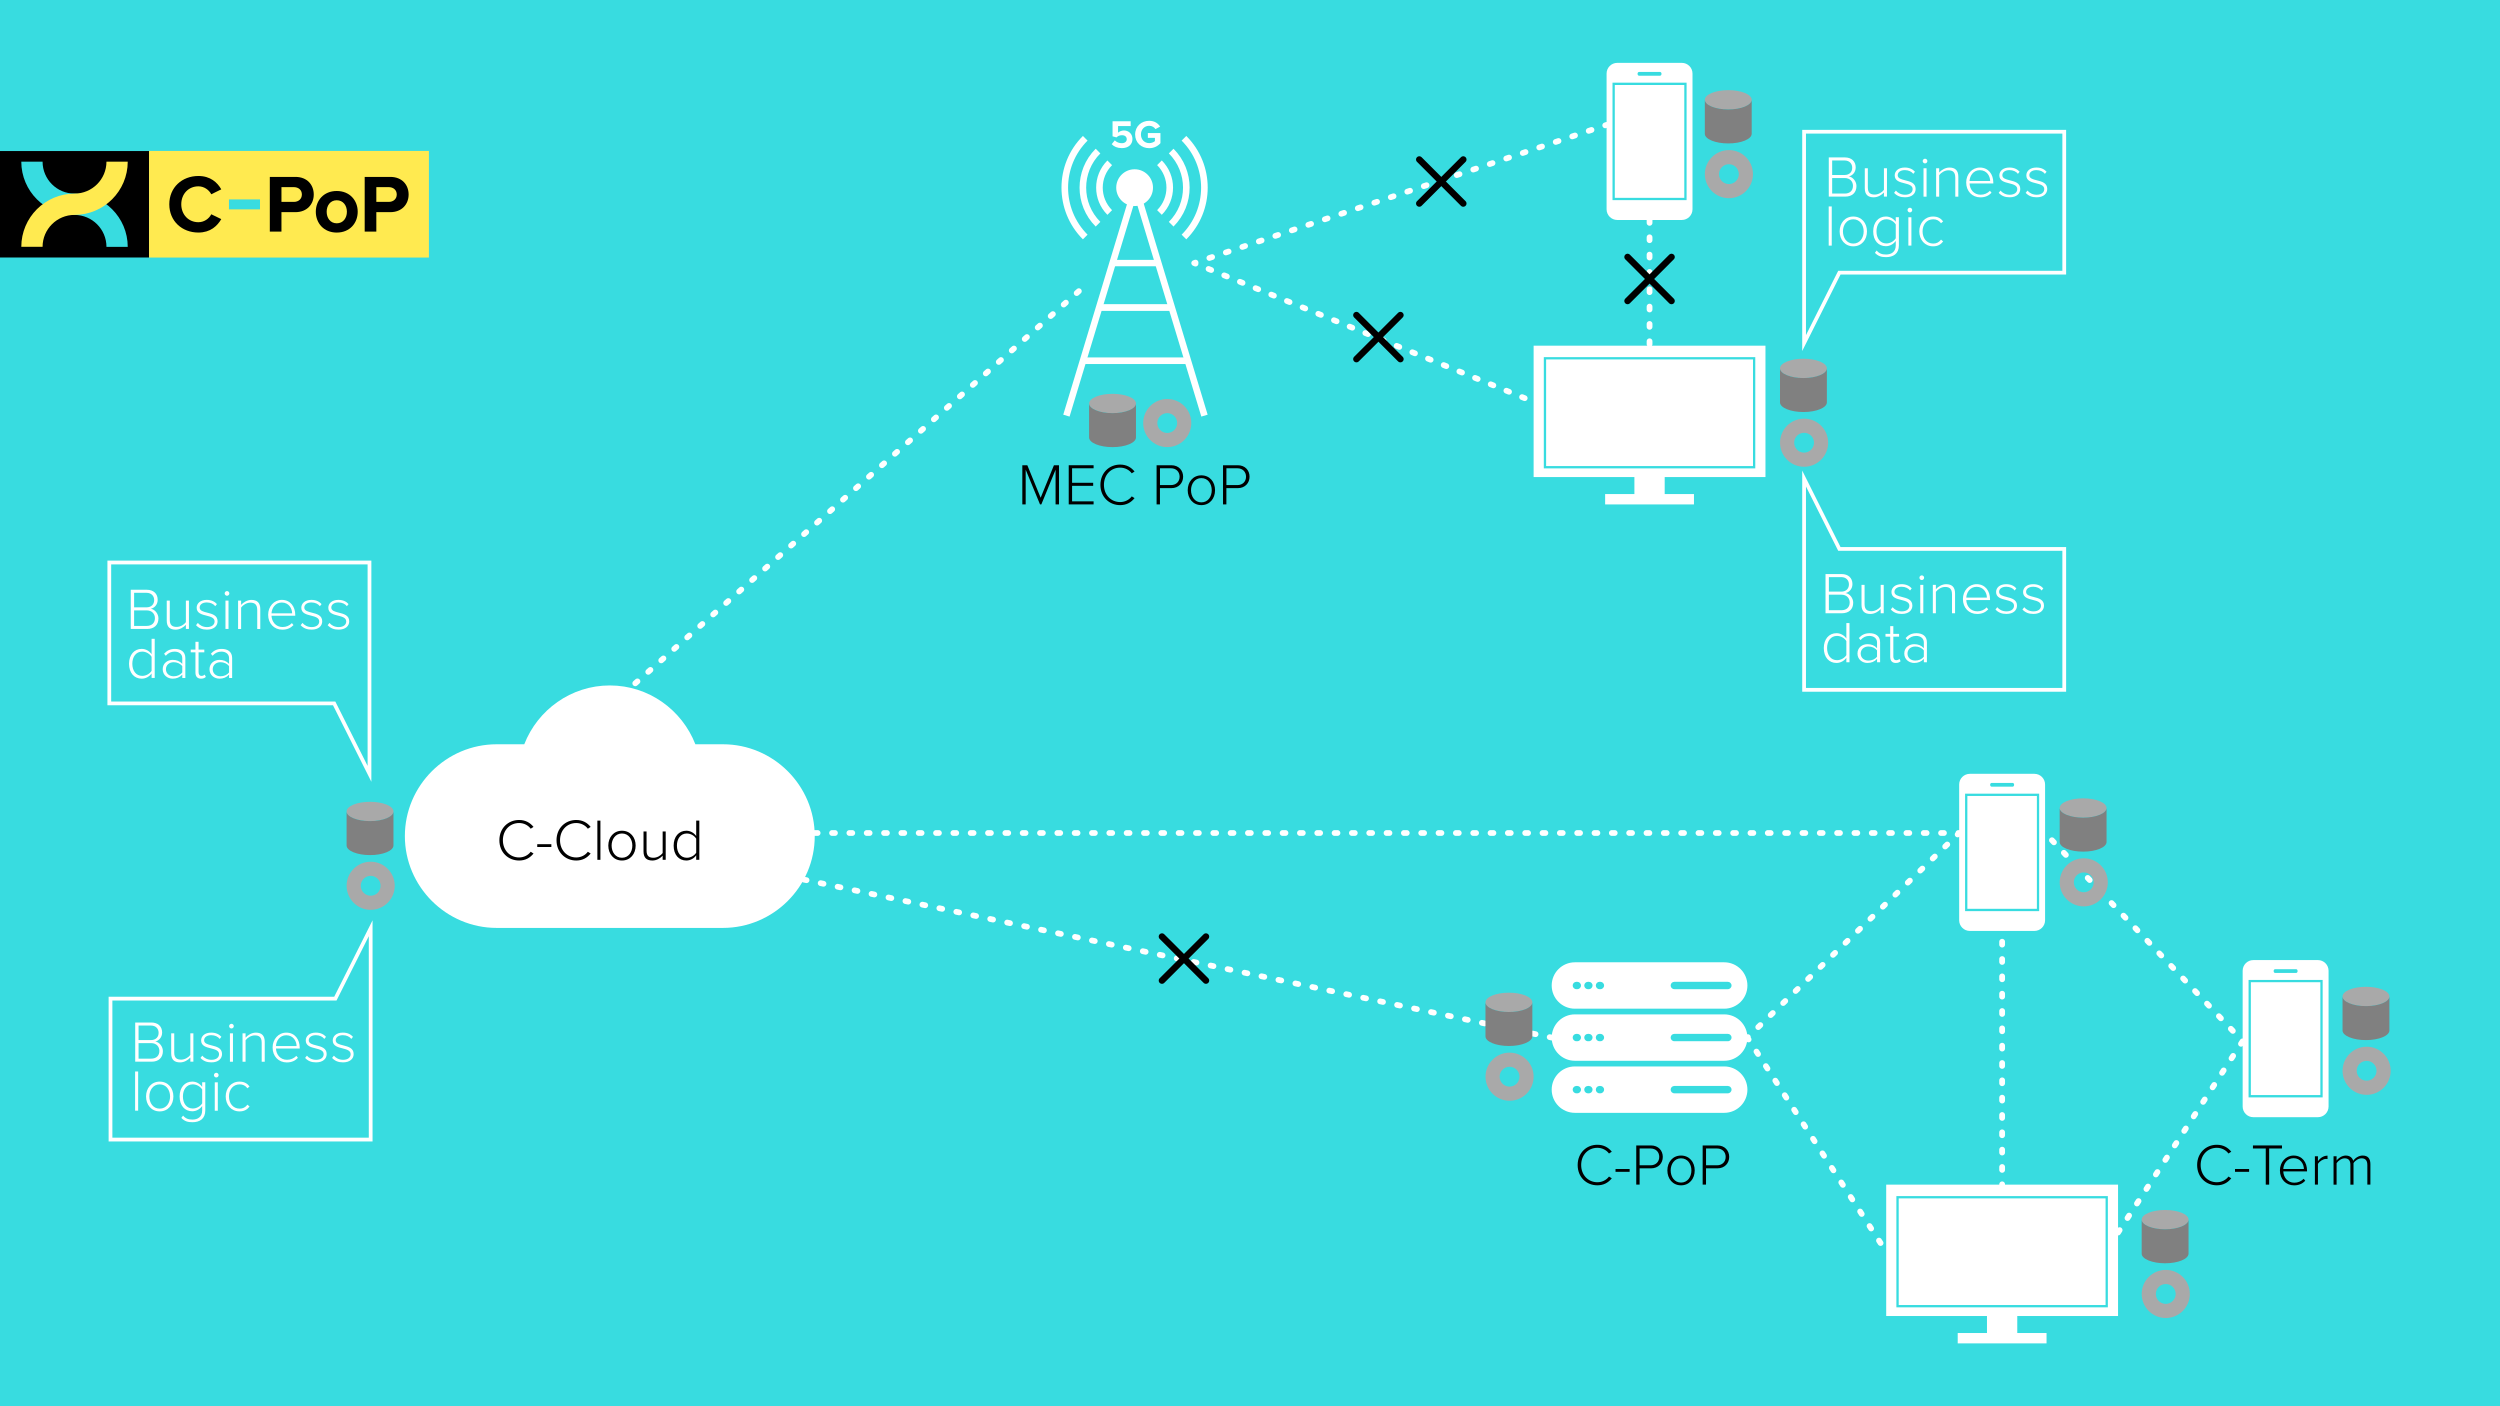 <?xml version="1.0" encoding="utf-8"?>
<!-- Generator: Adobe Illustrator 24.0.0, SVG Export Plug-In . SVG Version: 6.00 Build 0)  -->
<svg version="1.1" xmlns="http://www.w3.org/2000/svg" xmlns:xlink="http://www.w3.org/1999/xlink" x="0px" y="0px"
	 viewBox="0 0 960 540" style="enable-background:new 0 0 960 540;" xml:space="preserve">
<style type="text/css">
	.st0{display:none;}
	.st1{display:inline;opacity:0.52;}
	.st2{fill:#38DCE0;}
	.st3{fill:#FFEA50;}
	.st4{fill:none;stroke:#FFFFFF;stroke-width:4.664;stroke-miterlimit:10;}
	.st5{fill:#FFFFFF;}
	.st6{fill:none;stroke:#FFFFFF;stroke-width:4.516;stroke-miterlimit:10;}
	.st7{fill:none;stroke:#FFFFFF;stroke-width:4.765;stroke-miterlimit:10;}
	.st8{fill:#68D87D;}
	.st9{fill:#D7D5D3;}
	.st10{fill:#8A9BFF;}
	.st11{fill:none;stroke:#FFFFFF;stroke-width:4.082;stroke-linecap:round;stroke-linejoin:round;}
	.st12{fill:none;stroke:#FFFFFF;stroke-width:4.082;stroke-linecap:round;stroke-linejoin:round;stroke-dasharray:2.175,10.876;}
	.st13{fill:none;stroke:#FFFFFF;stroke-width:4.082;stroke-linecap:round;stroke-linejoin:round;stroke-dasharray:1.986,9.929;}
	.st14{fill:none;stroke:#FFFFFF;stroke-width:4.082;stroke-linecap:round;stroke-linejoin:round;stroke-dasharray:1.991,9.954;}
	.st15{fill:none;stroke:#FFFFFF;stroke-width:4.082;stroke-linecap:round;stroke-linejoin:round;stroke-dasharray:2.014,10.068;}
	.st16{fill:none;stroke:#FFFFFF;stroke-width:4.082;stroke-linecap:round;stroke-linejoin:round;stroke-dasharray:2.045,10.223;}
	
		.st17{fill:none;stroke:#FFFFFF;stroke-width:4.082;stroke-linecap:round;stroke-linejoin:round;stroke-miterlimit:10;stroke-dasharray:2.041,10.206;}
	.st18{clip-path:url(#SVGID_8_);}
	.st19{fill:#38DCE0;stroke:#38DCE0;stroke-width:3.341;stroke-linecap:round;stroke-linejoin:round;stroke-miterlimit:10;}
	.st20{fill:#38DCE0;stroke:#38DCE0;stroke-width:1.342;stroke-linecap:round;stroke-linejoin:round;stroke-miterlimit:10;}
	.st21{fill:#38DCE0;stroke:#38DCE0;stroke-width:1.799;stroke-linecap:round;stroke-linejoin:round;stroke-miterlimit:10;}
	.st22{fill:#38DCE0;stroke:#38DCE0;stroke-width:0.723;stroke-linecap:round;stroke-linejoin:round;stroke-miterlimit:10;}
	.st23{fill:none;stroke:#38DCE0;stroke-width:1.502;stroke-linecap:round;stroke-linejoin:round;stroke-miterlimit:10;}
	.st24{fill:none;stroke:#38DCE0;stroke-width:1.502;stroke-linecap:round;stroke-linejoin:round;}
	.st25{fill:none;stroke:#38DCE0;stroke-width:1.502;stroke-linecap:round;stroke-linejoin:round;stroke-dasharray:3.882,3.882;}
	
		.st26{fill:none;stroke:#38DCE0;stroke-width:1.502;stroke-linecap:round;stroke-linejoin:round;stroke-miterlimit:10;stroke-dasharray:3.886,3.886;}
	.st27{fill:#38DCE0;stroke:#38DCE0;stroke-width:1.502;stroke-linecap:round;stroke-linejoin:round;stroke-miterlimit:10;}
	.st28{stroke:#38DCE0;stroke-width:1.502;stroke-linecap:round;stroke-linejoin:round;stroke-miterlimit:10;}
	.st29{fill:none;stroke:#000000;stroke-width:1.502;stroke-linecap:round;stroke-linejoin:round;stroke-miterlimit:10;}
	.st30{fill:#FFFF00;}
	.st31{fill:none;stroke:#FFEA50;stroke-width:1.483;stroke-linecap:round;stroke-linejoin:round;stroke-miterlimit:10;}
	.st32{stroke:#000000;stroke-width:1.502;stroke-linecap:round;stroke-linejoin:round;stroke-miterlimit:10;}
	.st33{fill:#38DCE0;stroke:#38DCE0;stroke-width:1.936;stroke-linecap:round;stroke-linejoin:round;stroke-miterlimit:10;}
	.st34{fill:none;stroke:#000000;stroke-width:1.936;stroke-linecap:round;stroke-linejoin:round;stroke-miterlimit:10;}
	.st35{fill:none;stroke:#FFFF00;stroke-width:2.674;stroke-linecap:round;stroke-linejoin:round;stroke-miterlimit:10;}
	.st36{fill:#FFFF00;stroke:#FFFF00;stroke-width:2.674;stroke-linecap:round;stroke-linejoin:round;stroke-miterlimit:10;}
	.st37{fill:none;stroke:#FFFF00;stroke-width:1.502;stroke-linecap:round;stroke-linejoin:round;stroke-miterlimit:10;}
	.st38{fill:#FFFF00;stroke:#FFFF00;stroke-width:1.502;stroke-linecap:round;stroke-linejoin:round;stroke-miterlimit:10;}
	.st39{fill:none;stroke:#FFFF00;stroke-width:4.347;stroke-linecap:round;stroke-linejoin:round;stroke-miterlimit:10;}
	.st40{fill:#FFFF00;stroke:#FFFF00;stroke-width:4.347;stroke-linecap:round;stroke-linejoin:round;stroke-miterlimit:10;}
	.st41{fill:#E6E6E6;}
	.st42{fill:#F7A692;}
	.st43{fill:#F6F6F6;}
	.st44{fill:#01527F;}
	.st45{fill:#D8887C;}
	.st46{fill:none;stroke:#EDEDED;stroke-width:0.189;stroke-miterlimit:10;}
	.st47{fill:none;stroke:#FFEA50;stroke-width:0.174;stroke-miterlimit:10;}
	.st48{fill:none;stroke:#FFEA50;stroke-width:0.261;stroke-miterlimit:10;}
	.st49{fill:none;stroke:#FFEA50;stroke-width:0.193;stroke-miterlimit:10;}
	.st50{opacity:0.14;fill:#FFFFFF;}
	.st51{clip-path:url(#SVGID_10_);}
	.st52{fill:none;stroke:#38DCE0;stroke-width:3.116;stroke-linecap:round;stroke-linejoin:round;stroke-miterlimit:10;}
	.st53{fill:#38DCE0;stroke:#38DCE0;stroke-width:3.116;stroke-linecap:round;stroke-linejoin:round;stroke-miterlimit:10;}
	.st54{fill:none;stroke:#38DCE0;stroke-width:3.116;stroke-linecap:round;stroke-linejoin:round;}
	.st55{fill:none;stroke:#38DCE0;stroke-width:3.116;stroke-linecap:round;stroke-linejoin:round;stroke-dasharray:8.054,8.054;}
	.st56{stroke:#38DCE0;stroke-width:3.116;stroke-linecap:round;stroke-linejoin:round;stroke-miterlimit:10;}
	.st57{clip-path:url(#SVGID_12_);}
	.st58{fill:#38DCE0;stroke:#38DCE0;stroke-width:2.895;stroke-linecap:round;stroke-linejoin:round;stroke-miterlimit:10;}
	.st59{stroke:#000000;stroke-width:2.895;stroke-linecap:round;stroke-linejoin:round;stroke-miterlimit:10;}
	.st60{fill:none;stroke:#000000;stroke-width:2.895;stroke-linecap:round;stroke-linejoin:round;stroke-miterlimit:10;}
	.st61{fill:none;stroke:#38DCE0;stroke-width:2.895;stroke-linecap:round;stroke-linejoin:round;stroke-miterlimit:10;}
	.st62{fill:none;stroke:#FFEA50;stroke-width:6.329;stroke-linecap:round;stroke-linejoin:round;stroke-miterlimit:10;}
	.st63{fill:#FFEA50;stroke:#FFEA50;stroke-width:6.329;stroke-linecap:round;stroke-linejoin:round;stroke-miterlimit:10;}
	.st64{fill:none;stroke:#FFEA50;stroke-width:4.37;stroke-linecap:round;stroke-linejoin:round;stroke-miterlimit:10;}
	.st65{fill:#FFEA50;stroke:#FFEA50;stroke-width:4.37;stroke-linecap:round;stroke-linejoin:round;stroke-miterlimit:10;}
	.st66{fill:none;stroke:#FFEA50;stroke-width:3.946;stroke-linecap:round;stroke-linejoin:round;stroke-miterlimit:10;}
	.st67{fill:#FFEA50;stroke:#FFEA50;stroke-width:3.946;stroke-linecap:round;stroke-linejoin:round;stroke-miterlimit:10;}
	.st68{clip-path:url(#SVGID_14_);}
	.st69{fill:#38DCE0;stroke:#38DCE0;stroke-width:3.506;stroke-linecap:round;stroke-linejoin:round;stroke-miterlimit:10;}
	.st70{fill:#38DCE0;stroke:#38DCE0;stroke-width:1.409;stroke-linecap:round;stroke-linejoin:round;stroke-miterlimit:10;}
	.st71{fill:none;stroke:#38DCE0;stroke-width:2.926;stroke-linecap:round;stroke-linejoin:round;stroke-miterlimit:10;}
	
		.st72{fill:none;stroke:#38DCE0;stroke-width:2.926;stroke-linecap:round;stroke-linejoin:round;stroke-miterlimit:10;stroke-dasharray:7.573,7.573;}
	.st73{fill:#38DCE0;stroke:#38DCE0;stroke-width:2.926;stroke-linecap:round;stroke-linejoin:round;stroke-miterlimit:10;}
	.st74{stroke:#38DCE0;stroke-width:2.926;stroke-linecap:round;stroke-linejoin:round;stroke-miterlimit:10;}
	.st75{fill:none;stroke:#000000;stroke-width:2.926;stroke-linecap:round;stroke-linejoin:round;stroke-miterlimit:10;}
	.st76{fill:#515151;}
	
		.st77{fill:none;stroke:#FFFFFF;stroke-width:2.249;stroke-linecap:round;stroke-linejoin:round;stroke-miterlimit:10;stroke-dasharray:1.124,5.622;}
	.st78{clip-path:url(#SVGID_16_);}
	.st79{fill:#C9C9C9;}
	.st80{fill:#3C3C3B;}
	.st81{fill:#DA8980;}
	.st82{fill:#D9D9D9;}
	.st83{fill:#BB807C;}
	.st84{fill:#FFCD50;}
	.st85{fill:none;stroke:#D0D0D0;stroke-width:0.097;stroke-miterlimit:10;}
	.st86{fill:none;stroke:#FFCD50;stroke-width:0.089;stroke-miterlimit:10;}
	.st87{fill:none;stroke:#FFEA50;stroke-width:0.134;stroke-miterlimit:10;}
	.st88{fill:none;stroke:#FFEA50;stroke-width:0.099;stroke-miterlimit:10;}
	.st89{opacity:0.25;fill:#FFFFFF;}
	.st90{fill:#38DCE0;stroke:#38DCE0;stroke-width:1.711;stroke-linecap:round;stroke-linejoin:round;stroke-miterlimit:10;}
	.st91{fill:#38DCE0;stroke:#38DCE0;stroke-width:0.688;stroke-linecap:round;stroke-linejoin:round;stroke-miterlimit:10;}
	.st92{fill:#38DCE0;stroke:#38DCE0;stroke-width:0.921;stroke-linecap:round;stroke-linejoin:round;stroke-miterlimit:10;}
	.st93{fill:#38DCE0;stroke:#38DCE0;stroke-width:0.37;stroke-linecap:round;stroke-linejoin:round;stroke-miterlimit:10;}
	.st94{fill:none;stroke:#38DCE0;stroke-width:0.769;stroke-linecap:round;stroke-linejoin:round;stroke-miterlimit:10;}
	.st95{fill:none;stroke:#38DCE0;stroke-width:0.769;stroke-linecap:round;stroke-linejoin:round;}
	.st96{fill:none;stroke:#38DCE0;stroke-width:0.769;stroke-linecap:round;stroke-linejoin:round;stroke-dasharray:1.988,1.988;}
	
		.st97{fill:none;stroke:#38DCE0;stroke-width:0.769;stroke-linecap:round;stroke-linejoin:round;stroke-miterlimit:10;stroke-dasharray:1.991,1.991;}
	.st98{fill:#38DCE0;stroke:#38DCE0;stroke-width:0.769;stroke-linecap:round;stroke-linejoin:round;stroke-miterlimit:10;}
	.st99{stroke:#38DCE0;stroke-width:0.769;stroke-linecap:round;stroke-linejoin:round;stroke-miterlimit:10;}
	.st100{fill:none;stroke:#000000;stroke-width:0.769;stroke-linecap:round;stroke-linejoin:round;stroke-miterlimit:10;}
	.st101{fill:#FFEA50;stroke:#FFEA50;stroke-width:0.769;stroke-miterlimit:10;}
	.st102{fill:none;stroke:#FFEA50;stroke-width:0.759;stroke-linecap:round;stroke-linejoin:round;stroke-miterlimit:10;}
	.st103{stroke:#000000;stroke-width:0.769;stroke-linecap:round;stroke-linejoin:round;stroke-miterlimit:10;}
	.st104{fill:#38DCE0;stroke:#38DCE0;stroke-width:0.992;stroke-linecap:round;stroke-linejoin:round;stroke-miterlimit:10;}
	.st105{fill:none;stroke:#000000;stroke-width:0.992;stroke-linecap:round;stroke-linejoin:round;stroke-miterlimit:10;}
	.st106{fill:none;stroke:#FFEA50;stroke-width:1.369;stroke-linecap:round;stroke-linejoin:round;stroke-miterlimit:10;}
	.st107{fill:#FFEA50;stroke:#FFEA50;stroke-width:1.369;stroke-linecap:round;stroke-linejoin:round;stroke-miterlimit:10;}
	.st108{fill:none;stroke:#FFEA50;stroke-width:2.227;stroke-linecap:round;stroke-linejoin:round;stroke-miterlimit:10;}
	.st109{fill:#FFEA50;stroke:#FFEA50;stroke-width:2.227;stroke-linecap:round;stroke-linejoin:round;stroke-miterlimit:10;}
	.st110{fill:none;stroke:#FFEA50;stroke-width:0.769;stroke-linecap:round;stroke-linejoin:round;stroke-miterlimit:10;}
	.st111{fill:#FFEA50;stroke:#FFEA50;stroke-width:0.769;stroke-linecap:round;stroke-linejoin:round;stroke-miterlimit:10;}
	.st112{fill:#38DCE0;stroke:#000000;stroke-miterlimit:10;}
	.st113{fill:#FFEA50;stroke:#000000;stroke-width:1.148;stroke-miterlimit:10;}
	.st114{fill:#FFEA50;stroke:#000000;stroke-miterlimit:10;}
	.st115{fill:#38DCE0;stroke:#000000;stroke-width:0.899;stroke-miterlimit:10;}
	.st116{fill:none;stroke:#000000;stroke-miterlimit:10;}
	.st117{fill:#38DCE0;stroke:#000000;stroke-width:1.01;stroke-miterlimit:10;}
	.st118{fill:none;stroke:#000000;stroke-width:2;stroke-miterlimit:10;}
	.st119{fill:#FFEA50;stroke:#000000;stroke-width:0.827;stroke-miterlimit:10;}
	.st120{clip-path:url(#SVGID_17_);}
	.st121{clip-path:url(#SVGID_19_);}
	.st122{clip-path:url(#SVGID_22_);}
	.st123{clip-path:url(#SVGID_24_);}
	.st124{clip-path:url(#SVGID_27_);}
	.st125{clip-path:url(#SVGID_29_);}
	.st126{clip-path:url(#SVGID_32_);}
	.st127{clip-path:url(#SVGID_34_);}
	.st128{fill:none;stroke:#FFFFFF;stroke-miterlimit:10;}
	.st129{fill:none;stroke:#92802B;stroke-width:0.302;stroke-miterlimit:10;}
	.st130{fill:none;stroke:#68D87D;stroke-width:5.505;stroke-miterlimit:10;}
	.st131{fill:none;stroke:#68D87D;stroke-width:3.306;stroke-miterlimit:10;}
	.st132{fill:#68D87D;stroke:#68D87D;stroke-width:4.408;stroke-miterlimit:10;}
	.st133{fill:none;stroke:#FFFFFF;stroke-width:3.306;stroke-miterlimit:10;}
	.st134{fill:#68D87D;stroke:#68D87D;stroke-width:3.306;stroke-miterlimit:10;}
	.st135{fill:#E08F80;}
	.st136{clip-path:url(#SVGID_38_);}
	.st137{fill:none;stroke:#B2797F;stroke-linecap:round;stroke-linejoin:round;stroke-miterlimit:10;}
	.st138{fill:#CDBD58;}
	.st139{fill:#C1807C;}
	.st140{fill:none;stroke:#38DCE0;stroke-width:0.206;stroke-miterlimit:10;}
	.st141{fill:none;}
	.st142{fill:#603813;}
	.st143{fill:#B5B5B5;}
	.st144{clip-path:url(#SVGID_40_);}
	.st145{fill:#CFCFCF;}
	.st146{fill:#DFDFDF;}
	.st147{clip-path:url(#SVGID_42_);}
	.st148{fill:none;stroke:#92802B;stroke-width:0.304;stroke-miterlimit:10;}
	.st149{fill:none;stroke:#000000;stroke-width:4.883;stroke-miterlimit:10;}
	.st150{fill:#FFEA50;stroke:#000000;stroke-width:1.412;stroke-miterlimit:10;}
	.st151{fill:#FFEA50;stroke:#000000;stroke-width:1.168;stroke-miterlimit:10;}
	.st152{fill:#38DCE0;stroke:#000000;stroke-width:1.412;stroke-miterlimit:10;}
	.st153{fill:none;stroke:#000000;stroke-width:1.412;stroke-miterlimit:10;}
	.st154{fill:none;stroke:#000000;stroke-width:3.008;stroke-linecap:round;stroke-linejoin:round;stroke-miterlimit:10;}
	.st155{fill:#FFEA50;stroke:#000000;stroke-width:1.406;stroke-miterlimit:10;}
	.st156{fill:none;stroke:#000000;stroke-width:1.406;stroke-miterlimit:10;}
	.st157{fill:#38DCE0;stroke:#000000;stroke-width:1.406;stroke-miterlimit:10;}
	.st158{fill:none;stroke:#000000;stroke-width:1.837;stroke-linecap:round;stroke-linejoin:round;stroke-miterlimit:10;}
	.st159{stroke:#000000;stroke-width:1.837;stroke-linecap:round;stroke-linejoin:round;stroke-miterlimit:10;}
	.st160{fill:#E49380;}
	.st161{fill:#666666;}
	.st162{fill:#E3E3E3;}
	.st163{fill:#C5807C;}
	.st164{fill:#937C52;}
	.st165{fill:#D3D3D3;}
	.st166{fill:#B9B9B9;}
	.st167{fill:#A0A0A0;}
	.st168{fill:none;stroke:#DADADA;stroke-width:0.152;stroke-miterlimit:10;}
	.st169{fill:none;stroke:#FFD750;stroke-width:0.141;stroke-miterlimit:10;}
	.st170{fill:none;stroke:#FFEA50;stroke-width:0.211;stroke-miterlimit:10;}
	.st171{fill:none;stroke:#FFEA50;stroke-width:0.156;stroke-miterlimit:10;}
	.st172{fill:#D68580;}
	.st173{fill:#D5D5D5;}
	.st174{fill:#B7807C;}
	.st175{fill:#C5C5C5;}
	.st176{fill:#808080;}
	.st177{fill:none;stroke:#C3B358;stroke-width:1.279;stroke-miterlimit:10;}
	.st178{clip-path:url(#SVGID_44_);fill:#FFFFFF;}
	.st179{clip-path:url(#SVGID_44_);}
	.st180{clip-path:url(#SVGID_46_);fill:#515151;}
	.st181{clip-path:url(#SVGID_46_);}
	.st182{fill:none;stroke:#DADADA;stroke-width:0.166;stroke-miterlimit:10;}
	.st183{fill:none;stroke:#FFD750;stroke-width:0.153;stroke-miterlimit:10;}
	.st184{fill:none;stroke:#FFEA50;stroke-width:0.23;stroke-miterlimit:10;}
	.st185{fill:none;stroke:#FFEA50;stroke-width:0.17;stroke-miterlimit:10;}
	.st186{clip-path:url(#SVGID_48_);fill:#FFFFFF;}
	.st187{clip-path:url(#SVGID_48_);}
	.st188{clip-path:url(#SVGID_50_);fill:#515151;}
	.st189{clip-path:url(#SVGID_50_);}
	.st190{fill:none;stroke:#848484;stroke-width:2.559;stroke-linecap:round;stroke-linejoin:round;stroke-miterlimit:10;}
	.st191{clip-path:url(#SVGID_53_);}
	.st192{fill:none;stroke:#FFFFFF;stroke-width:15.305;stroke-linecap:round;stroke-miterlimit:10;}
	.st193{fill:#F4F1DF;}
	.st194{clip-path:url(#SVGID_55_);}
	.st195{fill:none;stroke:#515151;stroke-width:2.625;stroke-linecap:round;stroke-miterlimit:10;stroke-dasharray:1.127,5.64;}
	.st196{fill:none;stroke:#515151;stroke-width:2.625;stroke-miterlimit:10;}
	.st197{fill:#F4F1DF;stroke:#515151;stroke-width:2.639;stroke-miterlimit:10;}
	.st198{fill:#F4F1DF;stroke:#515151;stroke-width:2.625;stroke-miterlimit:10;}
	.st199{clip-path:url(#SVGID_58_);fill:#515151;}
	.st200{clip-path:url(#SVGID_60_);fill:#515151;}
	.st201{clip-path:url(#SVGID_60_);}
	.st202{fill:none;stroke:#DADADA;stroke-width:0.118;stroke-miterlimit:10;}
	.st203{fill:none;stroke:#FFD750;stroke-width:0.109;stroke-miterlimit:10;}
	.st204{fill:none;stroke:#FFEA50;stroke-width:0.164;stroke-miterlimit:10;}
	.st205{fill:none;stroke:#FFEA50;stroke-width:0.121;stroke-miterlimit:10;}
	.st206{clip-path:url(#SVGID_53_);fill:#FFFFFF;}
	.st207{clip-path:url(#SVGID_53_);fill:#F4F1DF;}
	.st208{fill:none;stroke:#F4F1DF;stroke-width:1.275;stroke-miterlimit:10;}
	.st209{clip-path:url(#SVGID_62_);fill:#F4F1DF;}
	.st210{clip-path:url(#SVGID_62_);}
	.st211{clip-path:url(#SVGID_65_);fill:#F4F1DF;}
	.st212{fill:#848484;}
	.st213{clip-path:url(#SVGID_67_);}
	.st214{fill:#CF836A;}
	.st215{fill:#B07A61;}
	.st216{fill:none;stroke:#848484;stroke-width:2.56;stroke-linecap:round;stroke-linejoin:round;stroke-miterlimit:10;}
	.st217{clip-path:url(#SVGID_70_);fill:#FFEA50;}
	.st218{clip-path:url(#SVGID_70_);}
	.st219{fill:#E29180;}
	.st220{fill:#C3807C;}
	.st221{clip-path:url(#SVGID_72_);fill:#666666;}
	.st222{clip-path:url(#SVGID_72_);}
	.st223{fill:#E6BB97;}
	.st224{fill:#C59B80;}
	.st225{clip-path:url(#SVGID_74_);}
	.st226{fill:#A34122;}
	.st227{fill:#7F3825;}
	.st228{clip-path:url(#SVGID_76_);fill:#848484;}
	.st229{clip-path:url(#SVGID_76_);}
	.st230{fill:#EB9A86;}
	.st231{clip-path:url(#SVGID_76_);fill:#EB9A86;}
	.st232{clip-path:url(#SVGID_76_);fill:#FFFFFF;}
	.st233{fill:#FFDE50;}
	.st234{fill:#CC807C;}
	.st235{clip-path:url(#SVGID_76_);fill:none;stroke:#E1E1E1;stroke-width:0.241;stroke-miterlimit:10;}
	.st236{fill:none;stroke:#FFDE50;stroke-width:0.222;stroke-miterlimit:10;}
	.st237{fill:none;stroke:#FFEA50;stroke-width:0.333;stroke-miterlimit:10;}
	.st238{fill:none;stroke:#FFEA50;stroke-width:0.246;stroke-miterlimit:10;}
	.st239{fill:none;stroke:#FFEA50;stroke-width:0.905;stroke-miterlimit:10;}
	.st240{clip-path:url(#SVGID_76_);fill:#807856;}
	.st241{clip-path:url(#SVGID_78_);fill:#FFEA50;}
	.st242{clip-path:url(#SVGID_78_);}
	.st243{fill:#D48380;}
	.st244{fill:#B5807C;}
	.st245{clip-path:url(#SVGID_80_);fill:#515151;}
	.st246{clip-path:url(#SVGID_80_);}
	.st247{fill:#917C52;}
	.st248{fill:none;stroke:#D8D8D8;stroke-width:0.269;stroke-miterlimit:10;}
	.st249{fill:none;stroke:#FFD550;stroke-width:0.248;stroke-miterlimit:10;}
	.st250{fill:none;stroke:#FFEA50;stroke-width:0.372;stroke-miterlimit:10;}
	.st251{fill:none;stroke:#FFEA50;stroke-width:0.275;stroke-miterlimit:10;}
	.st252{fill:none;stroke:#000000;stroke-width:3.84;stroke-linecap:round;stroke-linejoin:round;}
	.st253{fill:none;stroke:#C1B158;stroke-miterlimit:10;}
	.st254{clip-path:url(#SVGID_82_);fill:#FFFFFF;}
	.st255{clip-path:url(#SVGID_82_);}
	.st256{clip-path:url(#SVGID_84_);fill:#515151;}
	.st257{clip-path:url(#SVGID_84_);}
	.st258{fill:none;stroke:#D8D8D8;stroke-width:0.13;stroke-miterlimit:10;}
	.st259{fill:none;stroke:#FFD550;stroke-width:0.12;stroke-miterlimit:10;}
	.st260{fill:none;stroke:#FFEA50;stroke-width:0.18;stroke-miterlimit:10;}
	.st261{fill:none;stroke:#FFEA50;stroke-width:0.133;stroke-miterlimit:10;}
	.st262{clip-path:url(#SVGID_86_);fill:#FFFFFF;}
	.st263{clip-path:url(#SVGID_86_);}
	.st264{clip-path:url(#SVGID_88_);fill:#515151;}
	.st265{clip-path:url(#SVGID_88_);}
	.st266{fill:none;stroke:#848484;stroke-width:2;stroke-linecap:round;stroke-linejoin:round;stroke-miterlimit:10;}
	.st267{clip-path:url(#SVGID_90_);}
	.st268{fill:none;stroke:#FFFFFF;stroke-width:12;stroke-linecap:round;stroke-miterlimit:10;}
	.st269{clip-path:url(#SVGID_92_);}
	.st270{fill:none;stroke:#515151;stroke-width:2.058;stroke-linecap:round;stroke-miterlimit:10;stroke-dasharray:0.884,4.422;}
	.st271{fill:none;stroke:#515151;stroke-width:2.058;stroke-miterlimit:10;}
	.st272{fill:#F4F1DF;stroke:#515151;stroke-width:2.069;stroke-miterlimit:10;}
	.st273{fill:#F4F1DF;stroke:#515151;stroke-width:2.058;stroke-miterlimit:10;}
	.st274{clip-path:url(#SVGID_94_);fill:#515151;}
	.st275{clip-path:url(#SVGID_96_);fill:#515151;}
	.st276{clip-path:url(#SVGID_96_);}
	.st277{fill:none;stroke:#D8D8D8;stroke-width:0.093;stroke-miterlimit:10;}
	.st278{fill:none;stroke:#FFD550;stroke-width:0.086;stroke-miterlimit:10;}
	.st279{fill:none;stroke:#FFEA50;stroke-width:0.128;stroke-miterlimit:10;}
	.st280{fill:none;stroke:#FFEA50;stroke-width:0.095;stroke-miterlimit:10;}
	.st281{clip-path:url(#SVGID_90_);fill:#FFFFFF;}
	.st282{clip-path:url(#SVGID_90_);fill:#F4F1DF;}
	.st283{fill:none;stroke:#F4F1DF;stroke-miterlimit:10;}
	.st284{clip-path:url(#SVGID_98_);fill:#F4F1DF;}
	.st285{clip-path:url(#SVGID_98_);}
	.st286{clip-path:url(#SVGID_100_);fill:#F4F1DF;}
	.st287{fill:none;stroke:#FFFFFF;stroke-width:2.534;stroke-miterlimit:10;}
	.st288{fill:none;stroke:#FFFFFF;stroke-width:2.454;stroke-miterlimit:10;}
	.st289{fill:none;stroke:#FFFFFF;stroke-width:2.589;stroke-miterlimit:10;}
	.st290{fill:none;stroke:#FFFFFF;stroke-width:2.218;stroke-linecap:round;stroke-linejoin:round;}
	.st291{fill:none;stroke:#FFFFFF;stroke-width:2.218;stroke-linecap:round;stroke-linejoin:round;stroke-dasharray:1.113,5.567;}
	.st292{fill:none;stroke:#FFFFFF;stroke-width:2.218;stroke-linecap:round;stroke-linejoin:round;stroke-dasharray:1.084,5.419;}
	
		.st293{fill:none;stroke:#FFFFFF;stroke-width:2.218;stroke-linecap:round;stroke-linejoin:round;stroke-miterlimit:10;stroke-dasharray:1.109,5.545;}
	.st294{fill:none;stroke:#000000;stroke-width:2.508;stroke-linecap:round;stroke-linejoin:round;stroke-miterlimit:10;}
	.st295{fill:none;stroke:#FFFFFF;stroke-width:1.443;stroke-miterlimit:10;}
	.st296{fill:#A9A9A9;}
	.st297{clip-path:url(#SVGID_102_);}
	.st298{opacity:0.6;fill:none;stroke:#B1F1F2;stroke-width:1.28;stroke-miterlimit:10;}
	.st299{opacity:0.6;}
	.st300{fill:none;stroke:#B1F1F2;stroke-width:1.28;stroke-miterlimit:10;}
	.st301{clip-path:url(#SVGID_102_);fill:#81E9EA;}
	
		.st302{fill:none;stroke:#FFFFFF;stroke-width:2.122;stroke-linecap:round;stroke-linejoin:round;stroke-miterlimit:10;stroke-dasharray:1.061,5.306;}
	.st303{fill:#E1EAEC;}
	.st304{fill:#88979D;}
	.st305{fill:#A8B5BC;}
	.st306{fill:#FF9993;}
	.st307{fill:none;stroke:#4D4D4D;stroke-width:1.138;stroke-linecap:round;stroke-linejoin:round;stroke-miterlimit:10;}
	.st308{opacity:0.5;clip-path:url(#SVGID_102_);fill:#B1F1F2;}
	.st309{fill:#808D91;}
	.st310{fill:none;stroke:#4D4D4D;stroke-width:0.511;stroke-linecap:round;stroke-linejoin:round;stroke-miterlimit:10;}
	.st311{clip-path:url(#SVGID_104_);}
	.st312{fill:#38DCE0;stroke:#38DCE0;stroke-width:3.563;stroke-linecap:round;stroke-linejoin:round;stroke-miterlimit:10;}
	.st313{fill:#38DCE0;stroke:#38DCE0;stroke-width:1.432;stroke-linecap:round;stroke-linejoin:round;stroke-miterlimit:10;}
	.st314{fill:#38DCE0;stroke:#38DCE0;stroke-width:1.919;stroke-linecap:round;stroke-linejoin:round;stroke-miterlimit:10;}
	.st315{fill:#38DCE0;stroke:#38DCE0;stroke-width:0.771;stroke-linecap:round;stroke-linejoin:round;stroke-miterlimit:10;}
	.st316{fill:none;stroke:#38DCE0;stroke-width:1.602;stroke-linecap:round;stroke-linejoin:round;stroke-miterlimit:10;}
	.st317{fill:none;stroke:#38DCE0;stroke-width:1.602;stroke-linecap:round;stroke-linejoin:round;}
	.st318{fill:none;stroke:#38DCE0;stroke-width:1.602;stroke-linecap:round;stroke-linejoin:round;stroke-dasharray:4.141,4.141;}
	
		.st319{fill:none;stroke:#38DCE0;stroke-width:1.602;stroke-linecap:round;stroke-linejoin:round;stroke-miterlimit:10;stroke-dasharray:4.145,4.145;}
	.st320{fill:#38DCE0;stroke:#38DCE0;stroke-width:1.602;stroke-linecap:round;stroke-linejoin:round;stroke-miterlimit:10;}
	.st321{stroke:#38DCE0;stroke-width:1.602;stroke-linecap:round;stroke-linejoin:round;stroke-miterlimit:10;}
	.st322{fill:none;stroke:#000000;stroke-width:1.602;stroke-linecap:round;stroke-linejoin:round;stroke-miterlimit:10;}
	.st323{fill:none;stroke:#FFEA50;stroke-width:1.581;stroke-linecap:round;stroke-linejoin:round;stroke-miterlimit:10;}
	.st324{stroke:#000000;stroke-width:1.602;stroke-linecap:round;stroke-linejoin:round;stroke-miterlimit:10;}
	.st325{fill:#38DCE0;stroke:#38DCE0;stroke-width:2.065;stroke-linecap:round;stroke-linejoin:round;stroke-miterlimit:10;}
	.st326{fill:none;stroke:#000000;stroke-width:2.065;stroke-linecap:round;stroke-linejoin:round;stroke-miterlimit:10;}
	.st327{fill:none;stroke:#FFFF00;stroke-width:2.852;stroke-linecap:round;stroke-linejoin:round;stroke-miterlimit:10;}
	.st328{fill:#FFFF00;stroke:#FFFF00;stroke-width:2.852;stroke-linecap:round;stroke-linejoin:round;stroke-miterlimit:10;}
	.st329{fill:none;stroke:#FFFF00;stroke-width:1.602;stroke-linecap:round;stroke-linejoin:round;stroke-miterlimit:10;}
	.st330{fill:#FFFF00;stroke:#FFFF00;stroke-width:1.602;stroke-linecap:round;stroke-linejoin:round;stroke-miterlimit:10;}
	.st331{fill:none;stroke:#FFFF00;stroke-width:4.637;stroke-linecap:round;stroke-linejoin:round;stroke-miterlimit:10;}
	.st332{fill:#FFFF00;stroke:#FFFF00;stroke-width:4.637;stroke-linecap:round;stroke-linejoin:round;stroke-miterlimit:10;}
	.st333{fill:none;stroke:#EDEDED;stroke-width:0.201;stroke-miterlimit:10;}
	.st334{fill:none;stroke:#FFEA50;stroke-width:0.185;stroke-miterlimit:10;}
	.st335{fill:none;stroke:#FFEA50;stroke-width:0.278;stroke-miterlimit:10;}
	.st336{fill:none;stroke:#FFEA50;stroke-width:0.206;stroke-miterlimit:10;}
	.st337{fill:none;stroke:#949494;stroke-width:0.302;stroke-miterlimit:10;}
	.st338{fill:#D88780;}
	.st339{fill:#C7C7C7;}
	.st340{fill:#D7D7D7;}
	.st341{fill:#B9807C;}
</style>
<g id="Layer_1">
</g>
<g id="Layer_3" class="st0">
</g>
<g id="Layer_2">
</g>
<g id="Layer_4">
	<rect class="st2" width="960" height="540"/>
	<g>
		<g>
			<g>
				<rect y="58" width="57.23" height="40.88"/>
				<g>
					<path class="st2" d="M28.61,74.35c-6.76,0-12.26-5.5-12.26-12.26H8.18c0,11.27,9.17,20.44,20.44,20.44
						c6.76,0,12.26,5.5,12.26,12.26h8.17C49.05,83.52,39.88,74.35,28.61,74.35z"/>
					<path class="st3" d="M40.88,62.08c0,6.76-5.5,12.26-12.26,12.26c-11.27,0-20.44,9.17-20.44,20.44h8.17
						c0-6.76,5.5-12.26,12.26-12.26c11.27,0,20.44-9.17,20.44-20.44H40.88z"/>
				</g>
			</g>
			<g>
				<rect x="57.23" y="57.96" class="st3" width="107.47" height="40.94"/>
				<g>
					<path d="M65.01,78.44c0-6.45,4.88-10.86,11.18-10.86c4.63,0,7.3,2.52,8.78,5.13l-3.84,1.89c-0.88-1.7-2.77-3.05-4.94-3.05
						c-3.81,0-6.58,2.93-6.58,6.89s2.77,6.89,6.58,6.89c2.17,0,4.06-1.32,4.94-3.05l3.84,1.86c-1.51,2.61-4.16,5.16-8.78,5.16
						C69.89,89.3,65.01,84.9,65.01,78.44z"/>
					<path d="M103.61,88.93v-21h9.82c4.57,0,7.05,3.09,7.05,6.77c0,3.65-2.52,6.77-7.05,6.77h-5.35v7.46H103.61z M115.92,74.69
						c0-1.76-1.32-2.83-3.09-2.83h-4.75v5.67h4.75C114.6,77.53,115.92,76.43,115.92,74.69z"/>
					<path d="M121.27,81.31c0-4.31,3.02-7.97,8.03-7.97c5.04,0,8.06,3.65,8.06,7.97c0,4.34-3.02,8-8.06,8
						C124.3,89.3,121.27,85.65,121.27,81.31z M133.21,81.31c0-2.36-1.42-4.41-3.9-4.41c-2.49,0-3.87,2.05-3.87,4.41
						c0,2.39,1.39,4.44,3.87,4.44C131.79,85.75,133.21,83.7,133.21,81.31z"/>
					<path d="M140.04,88.93v-21h9.82c4.57,0,7.05,3.09,7.05,6.77c0,3.65-2.52,6.77-7.05,6.77h-5.35v7.46H140.04z M152.35,74.69
						c0-1.76-1.32-2.83-3.09-2.83h-4.75v5.67h4.75C151.03,77.53,152.35,76.43,152.35,74.69z"/>
				</g>
				<rect x="87.92" y="76.58" class="st2" width="11.92" height="3.82"/>
			</g>
		</g>
		<g>
			<g>
				<polyline class="st287" points="409.5,159.6 436.01,72.06 462.52,159.6 				"/>
				<circle class="st5" cx="435.69" cy="72.06" r="7.06"/>
				<path class="st287" d="M426.14,81.6c-5.27-5.27-5.27-13.81,0-19.08"/>
				<path class="st287" d="M445.23,62.51c5.27,5.27,5.27,13.81,0,19.08"/>
				<path class="st287" d="M421.64,86.1c-7.76-7.76-7.76-20.33,0-28.09"/>
				<path class="st287" d="M449.73,58.01c7.76,7.76,7.76,20.33,0,28.09"/>
				<path class="st287" d="M416.73,91.01c-10.47-10.47-10.47-27.44,0-37.91"/>
				<path class="st287" d="M454.64,53.1c10.47,10.47,10.47,27.44,0,37.91"/>
				<line class="st288" x1="427.24" y1="101.02" x2="444.78" y2="101.02"/>
				<line class="st289" x1="449.95" y1="118.09" x2="422.07" y2="118.09"/>
				<line class="st287" x1="416.47" y1="138.52" x2="455.55" y2="138.52"/>
				<g>
					<path class="st5" d="M428.08,53.9c0.7,0.71,1.64,1.09,2.71,1.09c1.2,0,1.88-0.68,1.88-1.52c0-0.93-0.67-1.55-1.82-1.55
						c-0.84,0-1.52,0.26-2.13,0.84l-1.5-0.41v-5.79h6.96v1.85h-4.85v2.54c0.53-0.47,1.35-0.85,2.28-0.85c1.72,0,3.25,1.23,3.25,3.28
						c0,2.14-1.61,3.5-4.06,3.5c-1.76,0-3.04-0.58-3.91-1.52L428.08,53.9z"/>
					<path class="st5" d="M441.3,46.39c2.1,0,3.42,1.02,4.19,2.22l-1.79,0.97c-0.47-0.71-1.34-1.28-2.4-1.28
						c-1.84,0-3.18,1.41-3.18,3.33s1.34,3.33,3.18,3.33c0.93,0,1.75-0.38,2.19-0.78v-1.23h-2.71V51.1h4.83v3.88
						c-1.03,1.16-2.48,1.92-4.32,1.92c-2.96,0-5.4-2.07-5.4-5.26C435.91,48.43,438.34,46.39,441.3,46.39z"/>
				</g>
			</g>
			<path class="st5" d="M277.61,285.8h-4.23h-3.95h-2.41c-5.12-13.18-17.92-22.59-32.85-22.59c-14.93,0-27.73,9.42-32.85,22.59
				h-2.41h-4.02h-4.16c-19.39,0-35.26,15.87-35.26,35.26s15.87,35.26,35.26,35.26h7.3h70.32h9.25c19.39,0,35.26-15.86,35.26-35.26
				S297,285.8,277.61,285.8z"/>
			<g>
				<path class="st5" d="M662.1,409.51h-57.34c-4.92,0-8.91,3.99-8.91,8.91c0,4.92,3.99,8.91,8.91,8.91h57.34
					c4.92,0,8.91-3.99,8.91-8.91C671,413.5,667.01,409.51,662.1,409.51z M605.69,419.83h-0.37c-0.78,0-1.41-0.63-1.41-1.41
					c0-0.78,0.63-1.41,1.41-1.41h0.37c0.78,0,1.41,0.63,1.41,1.41C607.1,419.2,606.47,419.83,605.69,419.83z M610.13,419.83h-0.37
					c-0.78,0-1.41-0.63-1.41-1.41c0-0.78,0.63-1.41,1.41-1.41h0.37c0.78,0,1.41,0.63,1.41,1.41
					C611.53,419.2,610.9,419.83,610.13,419.83z M614.56,419.83h-0.36c-0.78,0-1.41-0.63-1.41-1.41c0-0.78,0.63-1.41,1.41-1.41h0.36
					c0.78,0,1.41,0.63,1.41,1.41C615.97,419.2,615.34,419.83,614.56,419.83z M663.5,419.83h-20.56c-0.78,0-1.41-0.63-1.41-1.41
					c0-0.78,0.63-1.41,1.41-1.41h20.56c0.78,0,1.41,0.63,1.41,1.41C664.91,419.2,664.28,419.83,663.5,419.83z"/>
				<path class="st5" d="M662.1,389.52h-57.34c-4.92,0-8.91,3.99-8.91,8.91c0,4.92,3.99,8.91,8.91,8.91h57.34
					c4.92,0,8.91-3.99,8.91-8.91C671,393.51,667.01,389.52,662.1,389.52z M605.69,399.83h-0.37c-0.78,0-1.41-0.63-1.41-1.41
					c0-0.78,0.63-1.41,1.41-1.41h0.37c0.78,0,1.41,0.63,1.41,1.41C607.1,399.2,606.47,399.83,605.69,399.83z M610.13,399.83h-0.37
					c-0.78,0-1.41-0.63-1.41-1.41c0-0.78,0.63-1.41,1.41-1.41h0.37c0.78,0,1.41,0.63,1.41,1.41
					C611.53,399.2,610.9,399.83,610.13,399.83z M614.56,399.83h-0.36c-0.78,0-1.41-0.63-1.41-1.41c0-0.78,0.63-1.41,1.41-1.41h0.36
					c0.78,0,1.41,0.63,1.41,1.41C615.97,399.2,615.34,399.83,614.56,399.83z M663.5,399.83h-20.56c-0.78,0-1.41-0.63-1.41-1.41
					c0-0.78,0.63-1.41,1.41-1.41h20.56c0.78,0,1.41,0.63,1.41,1.41C664.91,399.2,664.28,399.83,663.5,399.83z"/>
				<path class="st5" d="M662.1,369.52h-57.34c-4.92,0-8.91,3.99-8.91,8.91s3.99,8.91,8.91,8.91h57.34c4.92,0,8.91-3.99,8.91-8.91
					S667.01,369.52,662.1,369.52z M605.69,379.84h-0.37c-0.78,0-1.41-0.63-1.41-1.41c0-0.78,0.63-1.41,1.41-1.41h0.37
					c0.78,0,1.41,0.63,1.41,1.41C607.1,379.21,606.47,379.84,605.69,379.84z M610.13,379.84h-0.37c-0.78,0-1.41-0.63-1.41-1.41
					c0-0.78,0.63-1.41,1.41-1.41h0.37c0.78,0,1.41,0.63,1.41,1.41C611.53,379.21,610.9,379.84,610.13,379.84z M614.56,379.84h-0.36
					c-0.78,0-1.41-0.63-1.41-1.41c0-0.78,0.63-1.41,1.41-1.41h0.36c0.78,0,1.41,0.63,1.41,1.41
					C615.97,379.21,615.34,379.84,614.56,379.84z M663.5,379.84h-20.56c-0.78,0-1.41-0.63-1.41-1.41c0-0.78,0.63-1.41,1.41-1.41
					h20.56c0.78,0,1.41,0.63,1.41,1.41C664.91,379.21,664.28,379.84,663.5,379.84z"/>
			</g>
			<g>
				<g>
					<line class="st290" x1="616.93" y1="47.96" x2="616.41" y2="48.14"/>
					<line class="st291" x1="611.13" y1="49.9" x2="461.73" y2="99.96"/>
					<polyline class="st290" points="459.09,100.84 458.57,101.02 459.08,101.23 					"/>
					<line class="st292" x1="464.09" y1="103.28" x2="588" y2="153.93"/>
					<line class="st290" x1="590.5" y1="154.95" x2="591.02" y2="155.16"/>
				</g>
			</g>
			<g>
				<rect x="620.08" y="32.64" class="st5" width="26.69" height="43.33"/>
				<path class="st5" d="M645.83,24.14h-24.81c-2.25,0-4.09,1.84-4.09,4.09v52.15c0,2.25,1.84,4.09,4.09,4.09h24.81
					c2.25,0,4.09-1.84,4.09-4.09V28.23C649.92,25.98,648.08,24.14,645.83,24.14z M629.37,27.63h8.1c0.31,0,0.55,0.32,0.55,0.72
					c0,0.4-0.25,0.72-0.55,0.72h-8.1c-0.31,0-0.55-0.32-0.55-0.72C628.82,27.95,629.07,27.63,629.37,27.63z M647.65,76.85H619.2
					v-45.1h28.45V76.85z"/>
			</g>
			<g>
				<rect x="755.47" y="305.65" class="st5" width="26.69" height="43.33"/>
				<path class="st5" d="M781.22,297.15h-24.81c-2.25,0-4.09,1.84-4.09,4.09v52.15c0,2.25,1.84,4.09,4.09,4.09h24.81
					c2.25,0,4.09-1.84,4.09-4.09v-52.15C785.31,298.99,783.47,297.15,781.22,297.15z M764.77,300.64h8.1c0.31,0,0.55,0.32,0.55,0.72
					c0,0.4-0.25,0.72-0.55,0.72h-8.1c-0.31,0-0.56-0.32-0.56-0.72C764.21,300.96,764.46,300.64,764.77,300.64z M783.04,349.87
					h-28.45v-45.1h28.45V349.87z"/>
			</g>
			<g>
				<rect x="864.33" y="377.17" class="st5" width="26.69" height="43.33"/>
				<path class="st5" d="M890.08,368.67h-24.81c-2.25,0-4.09,1.84-4.09,4.09v52.15c0,2.25,1.84,4.09,4.09,4.09h24.81
					c2.25,0,4.09-1.84,4.09-4.09v-52.15C894.17,370.51,892.33,368.67,890.08,368.67z M873.63,372.17h8.1c0.31,0,0.55,0.32,0.55,0.72
					c0,0.4-0.25,0.72-0.55,0.72h-8.1c-0.31,0-0.55-0.32-0.55-0.72C873.07,372.49,873.32,372.17,873.63,372.17z M891.9,421.39h-28.45
					v-45.1h28.45V421.39z"/>
			</g>
			<g>
				<rect x="593.71" y="138.02" class="st5" width="79.44" height="40.95"/>
				<path class="st5" d="M677.94,183.19v-50.45h-89.03v50.45h38.7v6.53h-11.24v3.98h34.11v-3.98h-11.24v-6.53H677.94z
					 M592.82,179.86v-42.72h81.21v42.72H592.82z"/>
			</g>
			<g>
				<rect x="729.1" y="460.18" class="st5" width="79.44" height="40.95"/>
				<path class="st5" d="M813.33,505.35V454.9H724.3v50.45H763v6.53h-11.24v3.98h34.11v-3.98h-11.24v-6.53H813.33z M728.21,502.02
					V459.3h81.21v42.72H728.21z"/>
			</g>
			<line class="st293" x1="243.95" y1="262.39" x2="416.73" y2="109.64"/>
			<polyline class="st293" points="312.86,319.87 752.32,319.87 671,398.43 724.3,480.66 			"/>
			<line class="st293" x1="308.63" y1="337.76" x2="595.85" y2="398.43"/>
			<line class="st293" x1="768.82" y1="354.97" x2="768.82" y2="454.9"/>
			<polyline class="st293" points="813.33,473.3 861.18,399.83 785.31,319.87 			"/>
			<g>
				<path d="M405.35,180.34l-5.48,13.36h-0.5l-5.51-13.36v13.36h-1.29v-15.05h1.92l5.12,12.48l5.1-12.48h1.94v15.05h-1.31V180.34z"
					/>
				<path d="M410.39,178.65h9.55v1.17h-8.26v5.57h8.1v1.17h-8.1v5.96h8.26v1.17h-9.55V178.65z"/>
				<path d="M422.56,186.19c0-4.63,3.36-7.79,7.58-7.79c2.44,0,4.24,1.06,5.53,2.66l-1.08,0.7c-0.95-1.31-2.6-2.19-4.45-2.19
					c-3.5,0-6.23,2.69-6.23,6.61c0,3.88,2.73,6.61,6.23,6.61c1.85,0,3.5-0.88,4.45-2.19l1.08,0.68c-1.33,1.65-3.09,2.69-5.53,2.69
					C425.92,193.97,422.56,190.81,422.56,186.19z"/>
				<path d="M444.14,178.65h5.64c2.89,0,4.54,2.03,4.54,4.4c0,2.37-1.67,4.4-4.54,4.4h-4.36v6.25h-1.29V178.65z M449.65,179.82
					h-4.22v6.45h4.22c1.99,0,3.32-1.33,3.32-3.23C452.96,181.15,451.63,179.82,449.65,179.82z"/>
				<path d="M456.08,188.24c0-3.18,2.05-5.71,5.24-5.71c3.23,0,5.26,2.53,5.26,5.71c0,3.18-2.03,5.73-5.26,5.73
					C458.14,193.97,456.08,191.42,456.08,188.24z M465.31,188.24c0-2.42-1.42-4.65-3.99-4.65c-2.53,0-3.97,2.23-3.97,4.65
					c0,2.44,1.44,4.67,3.97,4.67C463.89,192.91,465.31,190.68,465.31,188.24z"/>
				<path d="M469.65,178.65h5.64c2.89,0,4.54,2.03,4.54,4.4c0,2.37-1.67,4.4-4.54,4.4h-4.36v6.25h-1.29V178.65z M475.16,179.82
					h-4.22v6.45h4.22c1.99,0,3.32-1.33,3.32-3.23C478.47,181.15,477.14,179.82,475.16,179.82z"/>
			</g>
			<g>
				<path d="M843.7,447.38c0-4.63,3.36-7.79,7.58-7.79c2.44,0,4.24,1.06,5.53,2.66l-1.08,0.7c-0.95-1.31-2.6-2.19-4.45-2.19
					c-3.5,0-6.23,2.69-6.23,6.61c0,3.88,2.73,6.61,6.23,6.61c1.85,0,3.5-0.88,4.45-2.19l1.08,0.68c-1.33,1.65-3.09,2.69-5.53,2.69
					C847.07,455.17,843.7,452.01,843.7,447.38z"/>
				<path d="M858.24,448.9h5.42v1.08h-5.42V448.9z"/>
				<path d="M870.05,441.02h-4.92v-1.17h11.15v1.17h-4.92v13.88h-1.31V441.02z"/>
				<path d="M880.75,443.73c3.32,0,5.15,2.64,5.15,5.78v0.32h-9.12c0.11,2.37,1.69,4.33,4.24,4.33c1.4,0,2.64-0.52,3.59-1.51
					l0.61,0.77c-1.08,1.13-2.46,1.76-4.27,1.76c-3.18,0-5.46-2.37-5.46-5.73C875.49,446.28,877.72,443.73,880.75,443.73z
					 M876.78,448.9h7.92c-0.02-1.85-1.24-4.15-3.97-4.15C878.15,444.74,876.87,447,876.78,448.9z"/>
				<path d="M888.92,444h1.17v1.87c0.93-1.22,2.17-2.1,3.68-2.1v1.29c-0.2-0.02-0.36-0.04-0.59-0.04c-1.11,0-2.6,0.99-3.09,1.94
					v7.94h-1.17V444z"/>
				<path d="M909.05,447.27c0-1.53-0.65-2.48-2.19-2.48c-1.17,0-2.5,0.86-3.11,1.85v8.26h-1.2v-7.63c0-1.53-0.63-2.48-2.19-2.48
					c-1.15,0-2.46,0.88-3.11,1.87v8.24h-1.17V444h1.17v1.65c0.45-0.7,1.94-1.92,3.52-1.92c1.69,0,2.6,0.99,2.87,2.05
					c0.61-1.02,2.08-2.05,3.61-2.05c2.01,0,2.98,1.13,2.98,3.32v7.85h-1.17V447.27z"/>
			</g>
			<g>
				<path d="M605.82,447.38c0-4.63,3.36-7.79,7.58-7.79c2.44,0,4.24,1.06,5.53,2.66l-1.08,0.7c-0.95-1.31-2.6-2.19-4.45-2.19
					c-3.5,0-6.23,2.69-6.23,6.61c0,3.88,2.73,6.61,6.23,6.61c1.85,0,3.5-0.88,4.45-2.19l1.08,0.68c-1.33,1.65-3.09,2.69-5.53,2.69
					C609.18,455.17,605.82,452.01,605.82,447.38z"/>
				<path d="M620.36,448.9h5.42v1.08h-5.42V448.9z"/>
				<path d="M628.33,439.85h5.64c2.89,0,4.54,2.03,4.54,4.4c0,2.37-1.67,4.4-4.54,4.4h-4.36v6.25h-1.29V439.85z M633.83,441.02
					h-4.22v6.45h4.22c1.99,0,3.32-1.33,3.32-3.23C637.15,442.35,635.82,441.02,633.83,441.02z"/>
				<path d="M640.27,449.44c0-3.18,2.05-5.71,5.24-5.71c3.23,0,5.26,2.53,5.26,5.71c0,3.18-2.03,5.73-5.26,5.73
					C642.32,455.17,640.27,452.62,640.27,449.44z M649.5,449.44c0-2.42-1.42-4.65-3.99-4.65c-2.53,0-3.97,2.23-3.97,4.65
					c0,2.44,1.44,4.67,3.97,4.67C648.08,454.11,649.5,451.87,649.5,449.44z"/>
				<path d="M653.83,439.85h5.64c2.89,0,4.54,2.03,4.54,4.4c0,2.37-1.67,4.4-4.54,4.4h-4.36v6.25h-1.29V439.85z M659.34,441.02
					h-4.22v6.45h4.22c1.99,0,3.32-1.33,3.32-3.23C662.66,442.35,661.33,441.02,659.34,441.02z"/>
			</g>
			<g>
				<path d="M191.76,322.66c0-4.63,3.36-7.79,7.58-7.79c2.44,0,4.24,1.06,5.53,2.66l-1.08,0.7c-0.95-1.31-2.6-2.19-4.45-2.19
					c-3.5,0-6.23,2.69-6.23,6.61c0,3.88,2.73,6.61,6.23,6.61c1.85,0,3.5-0.88,4.45-2.19l1.08,0.68c-1.33,1.65-3.09,2.69-5.53,2.69
					C195.12,330.44,191.76,327.28,191.76,322.66z"/>
				<path d="M206.3,324.17h5.42v1.08h-5.42V324.17z"/>
				<path d="M213.7,322.66c0-4.63,3.36-7.79,7.58-7.79c2.44,0,4.24,1.06,5.53,2.66l-1.08,0.7c-0.95-1.31-2.6-2.19-4.45-2.19
					c-3.5,0-6.23,2.69-6.23,6.61c0,3.88,2.73,6.61,6.23,6.61c1.85,0,3.5-0.88,4.45-2.19l1.08,0.68c-1.33,1.65-3.09,2.69-5.53,2.69
					C217.07,330.44,213.7,327.28,213.7,322.66z"/>
				<path d="M229.39,315.12h1.17v15.05h-1.17V315.12z"/>
				<path d="M233.59,324.71c0-3.18,2.05-5.71,5.24-5.71c3.23,0,5.26,2.53,5.26,5.71c0,3.18-2.03,5.73-5.26,5.73
					C235.64,330.44,233.59,327.89,233.59,324.71z M242.82,324.71c0-2.42-1.42-4.65-3.99-4.65c-2.53,0-3.97,2.23-3.97,4.65
					c0,2.44,1.44,4.67,3.97,4.67C241.4,329.38,242.82,327.15,242.82,324.71z"/>
				<path d="M254.47,328.57c-0.9,0.99-2.35,1.87-3.93,1.87c-2.23,0-3.43-1.04-3.43-3.5v-7.67h1.17v7.4c0,2.12,1.06,2.71,2.64,2.71
					c1.4,0,2.82-0.83,3.54-1.81v-8.3h1.17v10.9h-1.17V328.57z"/>
				<path d="M267.34,328.43c-0.77,1.13-2.17,2.01-3.79,2.01c-2.89,0-4.87-2.21-4.87-5.71c0-3.45,1.99-5.73,4.87-5.73
					c1.53,0,2.91,0.79,3.79,2.03v-5.91h1.2v15.05h-1.2V328.43z M267.34,322.05c-0.63-1.06-2.05-1.99-3.59-1.99
					c-2.42,0-3.81,2.03-3.81,4.67c0,2.64,1.4,4.65,3.81,4.65c1.53,0,2.96-0.9,3.59-1.94V322.05z"/>
			</g>
			<g>
				<line class="st294" x1="537.75" y1="137.89" x2="520.87" y2="121.01"/>
				<line class="st294" x1="537.75" y1="121.01" x2="520.87" y2="137.89"/>
			</g>
			<g>
				<line class="st294" x1="561.89" y1="78.14" x2="545.01" y2="61.26"/>
				<line class="st294" x1="561.89" y1="61.26" x2="545.01" y2="78.14"/>
			</g>
			<g>
				<line class="st294" x1="463.08" y1="376.53" x2="446.2" y2="359.65"/>
				<line class="st294" x1="463.08" y1="359.65" x2="446.2" y2="376.53"/>
			</g>
			<line class="st293" x1="633.43" y1="84.47" x2="633.43" y2="137.14"/>
			<polygon class="st295" points="792.67,50.59 692.77,50.59 692.77,99.55 692.77,104.7 692.77,131.74 706.32,104.7 792.67,104.7 
							"/>
			<polygon class="st295" points="792.67,264.9 692.77,264.9 692.77,215.95 692.77,210.79 692.77,183.75 706.32,210.79 
				792.67,210.79 			"/>
			<g>
				<g>
					<path class="st5" d="M702.26,60.45h6.18c2.5,0,4.15,1.47,4.15,3.84c0,1.9-1.29,3.18-2.64,3.45c1.6,0.25,2.93,1.94,2.93,3.7
						c0,2.5-1.62,4.06-4.33,4.06h-6.3V60.45z M708.29,67.2c1.94,0,2.96-1.22,2.96-2.78c0-1.53-1.02-2.8-2.96-2.8h-4.74v5.57H708.29z
						 M708.38,74.33c1.99,0,3.16-1.15,3.16-2.98c0-1.54-1.06-2.98-3.16-2.98h-4.83v5.96H708.38z"/>
					<path class="st5" d="M723.44,73.9c-0.9,0.99-2.35,1.87-3.93,1.87c-2.23,0-3.43-1.04-3.43-3.5v-7.67h1.17v7.4
						c0,2.12,1.06,2.71,2.64,2.71c1.4,0,2.82-0.83,3.54-1.81v-8.3h1.17v10.9h-1.17V73.9z"/>
					<path class="st5" d="M728.02,73.18c0.7,0.88,1.96,1.6,3.52,1.6c1.83,0,2.91-0.9,2.91-2.17c0-1.4-1.49-1.81-3.07-2.21
						c-1.81-0.45-3.81-0.92-3.81-3.05c0-1.67,1.4-3.02,3.88-3.02c1.87,0,3.11,0.72,3.9,1.62l-0.65,0.81
						c-0.63-0.86-1.81-1.44-3.25-1.44c-1.69,0-2.73,0.83-2.73,1.96c0,1.24,1.4,1.58,2.91,1.96c1.87,0.47,3.97,0.99,3.97,3.32
						c0,1.76-1.38,3.2-4.08,3.2c-1.76,0-3.11-0.52-4.2-1.71L728.02,73.18z"/>
					<path class="st5" d="M738.31,61.85c0-0.5,0.43-0.9,0.9-0.9c0.5,0,0.9,0.41,0.9,0.9c0,0.5-0.41,0.9-0.9,0.9
						C738.74,62.76,738.31,62.35,738.31,61.85z M738.63,64.61h1.17v10.9h-1.17V64.61z"/>
					<path class="st5" d="M750.82,68.15c0-2.12-1.06-2.75-2.64-2.75c-1.4,0-2.84,0.9-3.54,1.87v8.24h-1.17v-10.9h1.17v1.65
						c0.79-0.95,2.35-1.92,3.93-1.92c2.21,0,3.43,1.08,3.43,3.54v7.63h-1.17V68.15z"/>
					<path class="st5" d="M760.28,64.34c3.32,0,5.15,2.64,5.15,5.78v0.32h-9.12c0.11,2.37,1.69,4.33,4.24,4.33
						c1.4,0,2.64-0.52,3.59-1.51l0.61,0.77c-1.08,1.13-2.46,1.76-4.27,1.76c-3.18,0-5.46-2.37-5.46-5.73
						C755.02,66.89,757.25,64.34,760.28,64.34z M756.3,69.5h7.92c-0.02-1.85-1.24-4.15-3.97-4.15
						C757.68,65.35,756.4,67.61,756.3,69.5z"/>
					<path class="st5" d="M768.2,73.18c0.7,0.88,1.96,1.6,3.52,1.6c1.83,0,2.91-0.9,2.91-2.17c0-1.4-1.49-1.81-3.07-2.21
						c-1.81-0.45-3.81-0.92-3.81-3.05c0-1.67,1.4-3.02,3.88-3.02c1.87,0,3.11,0.72,3.9,1.62l-0.65,0.81
						c-0.63-0.86-1.81-1.44-3.25-1.44c-1.69,0-2.73,0.83-2.73,1.96c0,1.24,1.4,1.58,2.91,1.96c1.87,0.47,3.97,0.99,3.97,3.32
						c0,1.76-1.38,3.2-4.08,3.2c-1.76,0-3.11-0.52-4.2-1.71L768.2,73.18z"/>
					<path class="st5" d="M778.56,73.18c0.7,0.88,1.96,1.6,3.52,1.6c1.83,0,2.91-0.9,2.91-2.17c0-1.4-1.49-1.81-3.07-2.21
						c-1.81-0.45-3.81-0.92-3.81-3.05c0-1.67,1.4-3.02,3.88-3.02c1.87,0,3.11,0.72,3.9,1.62l-0.65,0.81
						c-0.63-0.86-1.81-1.44-3.25-1.44c-1.69,0-2.73,0.83-2.73,1.96c0,1.24,1.4,1.58,2.91,1.96c1.87,0.47,3.97,0.99,3.97,3.32
						c0,1.76-1.38,3.2-4.08,3.2c-1.76,0-3.11-0.52-4.2-1.71L778.56,73.18z"/>
					<path class="st5" d="M702.22,79.27h1.17v15.05h-1.17V79.27z"/>
					<path class="st5" d="M706.42,88.86c0-3.18,2.05-5.71,5.24-5.71c3.23,0,5.26,2.53,5.26,5.71c0,3.18-2.03,5.73-5.26,5.73
						C708.47,94.59,706.42,92.04,706.42,88.86z M715.65,88.86c0-2.42-1.42-4.65-3.99-4.65c-2.53,0-3.97,2.23-3.97,4.65
						c0,2.44,1.44,4.67,3.97,4.67C714.23,93.53,715.65,91.29,715.65,88.86z"/>
					<path class="st5" d="M720.64,96.19c0.92,1.13,1.99,1.54,3.61,1.54c1.99,0,3.72-0.99,3.72-3.5v-1.72
						c-0.77,1.11-2.17,2.03-3.79,2.03c-2.89,0-4.87-2.19-4.87-5.69c0-3.45,1.99-5.71,4.87-5.71c1.53,0,2.91,0.79,3.79,2.03v-1.76
						h1.2v10.79c0,3.34-2.26,4.54-4.92,4.54c-1.83,0-3-0.34-4.29-1.65L720.64,96.19z M727.97,86.19c-0.63-1.06-2.08-1.99-3.59-1.99
						c-2.42,0-3.81,2.01-3.81,4.65c0,2.64,1.4,4.63,3.81,4.63c1.51,0,2.96-0.93,3.59-1.99V86.19z"/>
					<path class="st5" d="M732.49,80.67c0-0.5,0.43-0.9,0.9-0.9c0.5,0,0.9,0.41,0.9,0.9c0,0.5-0.41,0.9-0.9,0.9
						C732.92,81.57,732.49,81.16,732.49,80.67z M732.81,83.42h1.17v10.9h-1.17V83.42z"/>
					<path class="st5" d="M742.31,83.15c1.87,0,2.98,0.74,3.86,1.85l-0.81,0.72c-0.81-1.08-1.78-1.51-2.98-1.51
						c-2.55,0-4.11,2.03-4.11,4.65c0,2.62,1.56,4.67,4.11,4.67c1.2,0,2.17-0.45,2.98-1.53l0.81,0.72c-0.88,1.13-1.99,1.87-3.86,1.87
						c-3.2,0-5.3-2.55-5.3-5.73C737,85.68,739.1,83.15,742.31,83.15z"/>
				</g>
			</g>
			<g>
				<g>
					<path class="st5" d="M701.01,220.44h6.18c2.5,0,4.15,1.47,4.15,3.84c0,1.9-1.29,3.18-2.64,3.45c1.6,0.25,2.93,1.94,2.93,3.7
						c0,2.5-1.62,4.06-4.33,4.06h-6.3V220.44z M707.03,227.19c1.94,0,2.96-1.22,2.96-2.78c0-1.53-1.02-2.8-2.96-2.8h-4.74v5.57
						H707.03z M707.12,234.32c1.99,0,3.16-1.15,3.16-2.98c0-1.54-1.06-2.98-3.16-2.98h-4.83v5.96H707.12z"/>
					<path class="st5" d="M722.18,233.89c-0.9,0.99-2.35,1.87-3.93,1.87c-2.23,0-3.43-1.04-3.43-3.5v-7.67H716v7.4
						c0,2.12,1.06,2.71,2.64,2.71c1.4,0,2.82-0.83,3.54-1.81v-8.3h1.17v10.9h-1.17V233.89z"/>
					<path class="st5" d="M726.77,233.17c0.7,0.88,1.96,1.6,3.52,1.6c1.83,0,2.91-0.9,2.91-2.17c0-1.4-1.49-1.81-3.07-2.21
						c-1.81-0.45-3.81-0.92-3.81-3.05c0-1.67,1.4-3.02,3.88-3.02c1.87,0,3.11,0.72,3.9,1.62l-0.65,0.81
						c-0.63-0.86-1.81-1.44-3.25-1.44c-1.69,0-2.73,0.83-2.73,1.96c0,1.24,1.4,1.58,2.91,1.96c1.87,0.47,3.97,0.99,3.97,3.32
						c0,1.76-1.38,3.2-4.08,3.2c-1.76,0-3.11-0.52-4.2-1.71L726.77,233.17z"/>
					<path class="st5" d="M737.06,221.84c0-0.5,0.43-0.9,0.9-0.9c0.5,0,0.9,0.41,0.9,0.9c0,0.5-0.41,0.9-0.9,0.9
						C737.49,222.74,737.06,222.34,737.06,221.84z M737.38,224.59h1.17v10.9h-1.17V224.59z"/>
					<path class="st5" d="M749.56,228.14c0-2.12-1.06-2.75-2.64-2.75c-1.4,0-2.84,0.9-3.54,1.87v8.24h-1.17v-10.9h1.17v1.65
						c0.79-0.95,2.35-1.92,3.93-1.92c2.21,0,3.43,1.08,3.43,3.54v7.63h-1.17V228.14z"/>
					<path class="st5" d="M759.02,224.32c3.32,0,5.15,2.64,5.15,5.78v0.32h-9.12c0.11,2.37,1.69,4.33,4.24,4.33
						c1.4,0,2.64-0.52,3.59-1.51l0.61,0.77c-1.08,1.13-2.46,1.76-4.27,1.76c-3.18,0-5.46-2.37-5.46-5.73
						C753.76,226.87,756,224.32,759.02,224.32z M755.05,229.49h7.92c-0.02-1.85-1.24-4.15-3.97-4.15
						C756.43,225.34,755.14,227.6,755.05,229.49z"/>
					<path class="st5" d="M766.95,233.17c0.7,0.88,1.96,1.6,3.52,1.6c1.83,0,2.91-0.9,2.91-2.17c0-1.4-1.49-1.81-3.07-2.21
						c-1.81-0.45-3.81-0.92-3.81-3.05c0-1.67,1.4-3.02,3.88-3.02c1.87,0,3.11,0.72,3.9,1.62l-0.65,0.81
						c-0.63-0.86-1.81-1.44-3.25-1.44c-1.69,0-2.73,0.83-2.73,1.96c0,1.24,1.4,1.58,2.91,1.96c1.87,0.47,3.97,0.99,3.97,3.32
						c0,1.76-1.38,3.2-4.08,3.2c-1.76,0-3.11-0.52-4.2-1.71L766.95,233.17z"/>
					<path class="st5" d="M777.31,233.17c0.7,0.88,1.96,1.6,3.52,1.6c1.83,0,2.91-0.9,2.91-2.17c0-1.4-1.49-1.81-3.07-2.21
						c-1.81-0.45-3.81-0.92-3.81-3.05c0-1.67,1.4-3.02,3.88-3.02c1.87,0,3.11,0.72,3.9,1.62l-0.65,0.81
						c-0.63-0.86-1.81-1.44-3.25-1.44c-1.69,0-2.73,0.83-2.73,1.96c0,1.24,1.4,1.58,2.91,1.96c1.87,0.47,3.97,0.99,3.97,3.32
						c0,1.76-1.38,3.2-4.08,3.2c-1.76,0-3.11-0.52-4.2-1.71L777.31,233.17z"/>
					<path class="st5" d="M709,252.57c-0.77,1.13-2.17,2.01-3.79,2.01c-2.89,0-4.87-2.21-4.87-5.71c0-3.45,1.99-5.73,4.87-5.73
						c1.53,0,2.91,0.79,3.79,2.03v-5.91h1.2v15.05H709V252.57z M709,246.18c-0.63-1.06-2.05-1.99-3.59-1.99
						c-2.42,0-3.81,2.03-3.81,4.67c0,2.64,1.4,4.65,3.81,4.65c1.53,0,2.96-0.9,3.59-1.94V246.18z"/>
					<path class="st5" d="M720.78,253.02c-0.97,1.06-2.19,1.56-3.7,1.56c-1.87,0-3.81-1.29-3.81-3.63c0-2.37,1.92-3.59,3.81-3.59
						c1.51,0,2.73,0.47,3.7,1.54v-2.21c0-1.6-1.31-2.5-2.93-2.5c-1.35,0-2.41,0.47-3.41,1.6l-0.65-0.79
						c1.13-1.24,2.39-1.85,4.18-1.85c2.23,0,3.99,1.06,3.99,3.5v7.67h-1.17V253.02z M720.78,249.77c-0.77-0.99-1.99-1.51-3.29-1.51
						c-1.81,0-2.98,1.17-2.98,2.71c0,1.53,1.17,2.69,2.98,2.69c1.31,0,2.53-0.5,3.29-1.49V249.77z"/>
					<path class="st5" d="M725.84,252.21v-7.74h-1.81v-1.06h1.81v-2.98h1.2v2.98h2.21v1.06h-2.21v7.56c0,0.88,0.36,1.49,1.13,1.49
						c0.52,0,0.97-0.25,1.22-0.52l0.45,0.9c-0.43,0.41-0.95,0.68-1.85,0.68C726.54,254.58,725.84,253.7,725.84,252.21z"/>
					<path class="st5" d="M738.75,253.02c-0.97,1.06-2.19,1.56-3.7,1.56c-1.87,0-3.81-1.29-3.81-3.63c0-2.37,1.92-3.59,3.81-3.59
						c1.51,0,2.73,0.47,3.7,1.54v-2.21c0-1.6-1.31-2.5-2.93-2.5c-1.35,0-2.41,0.47-3.41,1.6l-0.65-0.79
						c1.13-1.24,2.39-1.85,4.18-1.85c2.23,0,3.99,1.06,3.99,3.5v7.67h-1.17V253.02z M738.75,249.77c-0.77-0.99-1.99-1.51-3.29-1.51
						c-1.81,0-2.98,1.17-2.98,2.71c0,1.53,1.17,2.69,2.98,2.69c1.31,0,2.53-0.5,3.29-1.49V249.77z"/>
				</g>
			</g>
			<polygon class="st295" points="42.43,437.59 142.34,437.59 142.34,388.64 142.34,383.48 142.34,356.45 128.78,383.48 
				42.43,383.48 			"/>
			<polygon class="st295" points="41.97,216 141.88,216 141.88,264.95 141.88,270.11 141.88,297.15 128.32,270.11 41.97,270.11 			
				"/>
			<g>
				<g>
					<path class="st5" d="M51.93,392.64h6.18c2.5,0,4.15,1.47,4.15,3.84c0,1.9-1.29,3.18-2.64,3.45c1.6,0.25,2.93,1.94,2.93,3.7
						c0,2.5-1.62,4.06-4.33,4.06h-6.3V392.64z M57.95,399.39c1.94,0,2.96-1.22,2.96-2.78c0-1.53-1.02-2.8-2.96-2.8h-4.74v5.57H57.95
						z M58.04,406.52c1.99,0,3.16-1.15,3.16-2.98c0-1.54-1.06-2.98-3.16-2.98h-4.83v5.96H58.04z"/>
					<path class="st5" d="M73.1,406.09c-0.9,0.99-2.35,1.87-3.93,1.87c-2.23,0-3.43-1.04-3.43-3.5v-7.67h1.17v7.4
						c0,2.12,1.06,2.71,2.64,2.71c1.4,0,2.82-0.83,3.54-1.81v-8.3h1.17v10.9H73.1V406.09z"/>
					<path class="st5" d="M77.68,405.37c0.7,0.88,1.96,1.6,3.52,1.6c1.83,0,2.91-0.9,2.91-2.17c0-1.4-1.49-1.81-3.07-2.21
						c-1.81-0.45-3.81-0.92-3.81-3.05c0-1.67,1.4-3.02,3.88-3.02c1.87,0,3.11,0.72,3.9,1.62l-0.65,0.81
						c-0.63-0.86-1.81-1.44-3.25-1.44c-1.69,0-2.73,0.83-2.73,1.96c0,1.24,1.4,1.58,2.91,1.96c1.87,0.47,3.97,0.99,3.97,3.32
						c0,1.76-1.38,3.2-4.08,3.2c-1.76,0-3.11-0.52-4.2-1.71L77.68,405.37z"/>
					<path class="st5" d="M87.98,394.04c0-0.5,0.43-0.9,0.9-0.9c0.5,0,0.9,0.41,0.9,0.9c0,0.5-0.41,0.9-0.9,0.9
						C88.41,394.94,87.98,394.54,87.98,394.04z M88.29,396.8h1.17v10.9h-1.17V396.8z"/>
					<path class="st5" d="M100.48,400.34c0-2.12-1.06-2.75-2.64-2.75c-1.4,0-2.84,0.9-3.54,1.87v8.24h-1.17v-10.9h1.17v1.65
						c0.79-0.95,2.35-1.92,3.93-1.92c2.21,0,3.43,1.08,3.43,3.54v7.63h-1.17V400.34z"/>
					<path class="st5" d="M109.94,396.53c3.32,0,5.15,2.64,5.15,5.78v0.32h-9.12c0.11,2.37,1.69,4.33,4.24,4.33
						c1.4,0,2.64-0.52,3.59-1.51l0.61,0.77c-1.08,1.13-2.46,1.76-4.27,1.76c-3.18,0-5.46-2.37-5.46-5.73
						C104.68,399.07,106.92,396.53,109.94,396.53z M105.97,401.69h7.92c-0.02-1.85-1.24-4.15-3.97-4.15
						C107.34,397.54,106.06,399.8,105.97,401.69z"/>
					<path class="st5" d="M117.86,405.37c0.7,0.88,1.96,1.6,3.52,1.6c1.83,0,2.91-0.9,2.91-2.17c0-1.4-1.49-1.81-3.07-2.21
						c-1.81-0.45-3.81-0.92-3.81-3.05c0-1.67,1.4-3.02,3.88-3.02c1.87,0,3.11,0.72,3.9,1.62l-0.65,0.81
						c-0.63-0.86-1.81-1.44-3.25-1.44c-1.69,0-2.73,0.83-2.73,1.96c0,1.24,1.4,1.58,2.91,1.96c1.87,0.47,3.97,0.99,3.97,3.32
						c0,1.76-1.38,3.2-4.08,3.2c-1.76,0-3.11-0.52-4.2-1.71L117.86,405.37z"/>
					<path class="st5" d="M128.22,405.37c0.7,0.88,1.96,1.6,3.52,1.6c1.83,0,2.91-0.9,2.91-2.17c0-1.4-1.49-1.81-3.07-2.21
						c-1.81-0.45-3.81-0.92-3.81-3.05c0-1.67,1.4-3.02,3.88-3.02c1.87,0,3.11,0.72,3.9,1.62l-0.65,0.81
						c-0.63-0.86-1.81-1.44-3.25-1.44c-1.69,0-2.73,0.83-2.73,1.96c0,1.24,1.4,1.58,2.91,1.96c1.87,0.47,3.97,0.99,3.97,3.32
						c0,1.76-1.38,3.2-4.08,3.2c-1.76,0-3.11-0.52-4.2-1.71L128.22,405.37z"/>
					<path class="st5" d="M51.88,411.45h1.17v15.05h-1.17V411.45z"/>
					<path class="st5" d="M56.08,421.05c0-3.18,2.05-5.71,5.24-5.71c3.23,0,5.26,2.53,5.26,5.71c0,3.18-2.03,5.73-5.26,5.73
						C58.13,426.78,56.08,424.23,56.08,421.05z M65.31,421.05c0-2.42-1.42-4.65-3.99-4.65c-2.53,0-3.97,2.23-3.97,4.65
						c0,2.44,1.44,4.67,3.97,4.67C63.89,425.72,65.31,423.48,65.31,421.05z"/>
					<path class="st5" d="M70.3,428.38c0.93,1.13,1.99,1.54,3.61,1.54c1.99,0,3.72-0.99,3.72-3.5v-1.72
						c-0.77,1.11-2.17,2.03-3.79,2.03c-2.89,0-4.87-2.19-4.87-5.69c0-3.45,1.99-5.71,4.87-5.71c1.53,0,2.91,0.79,3.79,2.03v-1.76
						h1.2v10.79c0,3.34-2.26,4.54-4.92,4.54c-1.83,0-3-0.34-4.29-1.65L70.3,428.38z M77.64,418.38c-0.63-1.06-2.08-1.99-3.59-1.99
						c-2.42,0-3.81,2.01-3.81,4.65c0,2.64,1.4,4.63,3.81,4.63c1.51,0,2.96-0.93,3.59-1.99V418.38z"/>
					<path class="st5" d="M82.15,412.85c0-0.5,0.43-0.9,0.9-0.9c0.5,0,0.9,0.41,0.9,0.9c0,0.5-0.41,0.9-0.9,0.9
						C82.58,413.76,82.15,413.35,82.15,412.85z M82.47,415.61h1.17v10.9h-1.17V415.61z"/>
					<path class="st5" d="M91.97,415.34c1.87,0,2.98,0.74,3.86,1.85l-0.81,0.72c-0.81-1.08-1.78-1.51-2.98-1.51
						c-2.55,0-4.11,2.03-4.11,4.65c0,2.62,1.56,4.67,4.11,4.67c1.2,0,2.17-0.45,2.98-1.53l0.81,0.72c-0.88,1.13-1.99,1.87-3.86,1.87
						c-3.2,0-5.3-2.55-5.3-5.73C86.67,417.86,88.77,415.34,91.97,415.34z"/>
				</g>
			</g>
			<g>
				<g>
					<path class="st5" d="M50.22,226.47h6.18c2.5,0,4.15,1.47,4.15,3.84c0,1.9-1.29,3.18-2.64,3.45c1.6,0.25,2.93,1.94,2.93,3.7
						c0,2.5-1.62,4.06-4.33,4.06h-6.3V226.47z M56.24,233.22c1.94,0,2.96-1.22,2.96-2.78c0-1.53-1.02-2.8-2.96-2.8H51.5v5.57H56.24z
						 M56.33,240.35c1.99,0,3.16-1.15,3.16-2.98c0-1.54-1.06-2.98-3.16-2.98H51.5v5.96H56.33z"/>
					<path class="st5" d="M71.39,239.92c-0.9,0.99-2.35,1.87-3.93,1.87c-2.23,0-3.43-1.04-3.43-3.5v-7.67h1.17v7.4
						c0,2.12,1.06,2.71,2.64,2.71c1.4,0,2.82-0.83,3.54-1.81v-8.3h1.17v10.9h-1.17V239.92z"/>
					<path class="st5" d="M75.97,239.2c0.7,0.88,1.96,1.6,3.52,1.6c1.83,0,2.91-0.9,2.91-2.17c0-1.4-1.49-1.81-3.07-2.21
						c-1.81-0.45-3.81-0.92-3.81-3.05c0-1.67,1.4-3.02,3.88-3.02c1.87,0,3.11,0.72,3.9,1.62l-0.65,0.81
						c-0.63-0.86-1.81-1.44-3.25-1.44c-1.69,0-2.73,0.83-2.73,1.96c0,1.24,1.4,1.58,2.91,1.96c1.87,0.47,3.97,0.99,3.97,3.32
						c0,1.76-1.38,3.2-4.08,3.2c-1.76,0-3.11-0.52-4.2-1.71L75.97,239.2z"/>
					<path class="st5" d="M86.27,227.87c0-0.5,0.43-0.9,0.9-0.9c0.5,0,0.9,0.41,0.9,0.9c0,0.5-0.41,0.9-0.9,0.9
						C86.7,228.77,86.27,228.37,86.27,227.87z M86.58,230.62h1.17v10.9h-1.17V230.62z"/>
					<path class="st5" d="M98.77,234.17c0-2.12-1.06-2.75-2.64-2.75c-1.4,0-2.84,0.9-3.54,1.87v8.24h-1.17v-10.9h1.17v1.65
						c0.79-0.95,2.35-1.92,3.93-1.92c2.21,0,3.43,1.08,3.43,3.54v7.63h-1.17V234.17z"/>
					<path class="st5" d="M108.23,230.35c3.32,0,5.15,2.64,5.15,5.78v0.32h-9.12c0.11,2.37,1.69,4.33,4.24,4.33
						c1.4,0,2.64-0.52,3.59-1.51l0.61,0.77c-1.08,1.13-2.46,1.76-4.27,1.76c-3.18,0-5.46-2.37-5.46-5.73
						C102.97,232.9,105.21,230.35,108.23,230.35z M104.26,235.52h7.92c-0.02-1.85-1.24-4.15-3.97-4.15
						C105.63,231.37,104.35,233.62,104.26,235.52z"/>
					<path class="st5" d="M116.15,239.2c0.7,0.88,1.96,1.6,3.52,1.6c1.83,0,2.91-0.9,2.91-2.17c0-1.4-1.49-1.81-3.07-2.21
						c-1.81-0.45-3.81-0.92-3.81-3.05c0-1.67,1.4-3.02,3.88-3.02c1.87,0,3.11,0.72,3.9,1.62l-0.65,0.81
						c-0.63-0.86-1.81-1.44-3.25-1.44c-1.69,0-2.73,0.83-2.73,1.96c0,1.24,1.4,1.58,2.91,1.96c1.87,0.47,3.97,0.99,3.97,3.32
						c0,1.76-1.38,3.2-4.08,3.2c-1.76,0-3.11-0.52-4.2-1.71L116.15,239.2z"/>
					<path class="st5" d="M126.52,239.2c0.7,0.88,1.96,1.6,3.52,1.6c1.83,0,2.91-0.9,2.91-2.17c0-1.4-1.49-1.81-3.07-2.21
						c-1.81-0.45-3.81-0.92-3.81-3.05c0-1.67,1.4-3.02,3.88-3.02c1.87,0,3.11,0.72,3.9,1.62l-0.65,0.81
						c-0.63-0.86-1.81-1.44-3.25-1.44c-1.69,0-2.73,0.83-2.73,1.96c0,1.24,1.4,1.58,2.91,1.96c1.87,0.47,3.97,0.99,3.97,3.32
						c0,1.76-1.38,3.2-4.08,3.2c-1.76,0-3.11-0.52-4.2-1.71L126.52,239.2z"/>
					<path class="st5" d="M58.21,258.6c-0.77,1.13-2.17,2.01-3.79,2.01c-2.89,0-4.87-2.21-4.87-5.71c0-3.45,1.99-5.73,4.87-5.73
						c1.53,0,2.91,0.79,3.79,2.03v-5.91h1.2v15.05h-1.2V258.6z M58.21,252.21c-0.63-1.06-2.05-1.99-3.59-1.99
						c-2.42,0-3.81,2.03-3.81,4.67c0,2.64,1.4,4.65,3.81,4.65c1.53,0,2.96-0.9,3.59-1.94V252.21z"/>
					<path class="st5" d="M69.99,259.05c-0.97,1.06-2.19,1.56-3.7,1.56c-1.87,0-3.81-1.29-3.81-3.63c0-2.37,1.92-3.59,3.81-3.59
						c1.51,0,2.73,0.47,3.7,1.54v-2.21c0-1.6-1.31-2.5-2.93-2.5c-1.35,0-2.41,0.47-3.41,1.6l-0.65-0.79
						c1.13-1.24,2.39-1.85,4.18-1.85c2.23,0,3.99,1.06,3.99,3.5v7.67h-1.17V259.05z M69.99,255.8c-0.77-0.99-1.99-1.51-3.29-1.51
						c-1.81,0-2.98,1.17-2.98,2.71c0,1.53,1.17,2.69,2.98,2.69c1.31,0,2.53-0.5,3.29-1.49V255.8z"/>
					<path class="st5" d="M75.05,258.24v-7.74h-1.81v-1.06h1.81v-2.98h1.2v2.98h2.21v1.06h-2.21v7.56c0,0.88,0.36,1.49,1.13,1.49
						c0.52,0,0.97-0.25,1.22-0.52l0.45,0.9c-0.43,0.41-0.95,0.68-1.85,0.68C75.75,260.61,75.05,259.73,75.05,258.24z"/>
					<path class="st5" d="M87.96,259.05c-0.97,1.06-2.19,1.56-3.7,1.56c-1.87,0-3.81-1.29-3.81-3.63c0-2.37,1.92-3.59,3.81-3.59
						c1.51,0,2.73,0.47,3.7,1.54v-2.21c0-1.6-1.31-2.5-2.93-2.5c-1.35,0-2.41,0.47-3.41,1.6l-0.65-0.79
						c1.13-1.24,2.39-1.85,4.18-1.85c2.23,0,3.99,1.06,3.99,3.5v7.67h-1.17V259.05z M87.96,255.8c-0.77-0.99-1.99-1.51-3.29-1.51
						c-1.81,0-2.98,1.17-2.98,2.71c0,1.53,1.17,2.69,2.98,2.69c1.31,0,2.53-0.5,3.29-1.49V255.8z"/>
				</g>
			</g>
			<g>
				<line class="st294" x1="641.86" y1="115.57" x2="624.99" y2="98.69"/>
				<line class="st294" x1="641.86" y1="98.69" x2="624.99" y2="115.57"/>
			</g>
			<g>
				<path class="st296" d="M142.34,330.9c-5.1,0-9.24,4.14-9.24,9.24c0,5.1,4.14,9.24,9.24,9.24s9.24-4.14,9.24-9.24
					C151.58,335.04,147.44,330.9,142.34,330.9z M142.34,343.95c-2.1,0-3.81-1.7-3.81-3.81c0-2.1,1.7-3.81,3.81-3.81
					s3.81,1.7,3.81,3.81C146.14,342.25,144.44,343.95,142.34,343.95z"/>
				<g>
					<ellipse class="st296" cx="142.09" cy="311.6" rx="9" ry="3.71"/>
					<path class="st176" d="M151.09,311.6c0,2.05-4.03,3.71-9,3.71c-4.97,0-9-1.66-9-3.71l0,0v13.05c0,2.05,4.03,3.71,9,3.71
						c4.97,0,9-1.66,9-3.71V311.6L151.09,311.6z"/>
				</g>
			</g>
			<g>
				<path class="st296" d="M692.77,160.76c-5.1,0-9.24,4.14-9.24,9.24c0,5.1,4.14,9.24,9.24,9.24c5.1,0,9.24-4.14,9.24-9.24
					C702.01,164.9,697.87,160.76,692.77,160.76z M692.77,173.81c-2.1,0-3.81-1.7-3.81-3.81c0-2.1,1.7-3.81,3.81-3.81
					c2.1,0,3.81,1.7,3.81,3.81C696.57,172.11,694.87,173.81,692.77,173.81z"/>
				<g>
					<ellipse class="st296" cx="692.52" cy="141.46" rx="9" ry="3.71"/>
					<path class="st176" d="M701.52,141.46c0,2.05-4.03,3.71-9,3.71c-4.97,0-9-1.66-9-3.71l0,0v13.05c0,2.05,4.03,3.71,9,3.71
						c4.97,0,9-1.66,9-3.71V141.46L701.52,141.46z"/>
				</g>
			</g>
			<g>
				<path class="st296" d="M800.16,329.58c-5.1,0-9.24,4.14-9.24,9.24c0,5.1,4.14,9.24,9.24,9.24c5.1,0,9.24-4.14,9.24-9.24
					C809.41,333.72,805.27,329.58,800.16,329.58z M800.16,342.63c-2.1,0-3.81-1.7-3.81-3.81c0-2.1,1.7-3.81,3.81-3.81
					c2.1,0,3.81,1.7,3.81,3.81C803.97,340.92,802.27,342.63,800.16,342.63z"/>
				<g>
					<ellipse class="st296" cx="799.92" cy="310.27" rx="9" ry="3.71"/>
					<path class="st176" d="M808.92,310.27c0,2.05-4.03,3.71-9,3.71c-4.97,0-9-1.66-9-3.71l0,0v13.05c0,2.05,4.03,3.71,9,3.71
						c4.97,0,9-1.66,9-3.71V310.27L808.92,310.27z"/>
				</g>
			</g>
			<g>
				<path class="st296" d="M908.78,401.94c-5.1,0-9.24,4.14-9.24,9.24c0,5.1,4.14,9.24,9.24,9.24c5.1,0,9.24-4.14,9.24-9.24
					C918.03,406.08,913.89,401.94,908.78,401.94z M908.78,414.99c-2.1,0-3.81-1.7-3.81-3.81c0-2.1,1.7-3.81,3.81-3.81
					c2.1,0,3.81,1.7,3.81,3.81C912.59,413.29,910.89,414.99,908.78,414.99z"/>
				<g>
					<ellipse class="st296" cx="908.54" cy="382.64" rx="9" ry="3.71"/>
					<path class="st176" d="M917.53,382.64c0,2.05-4.03,3.71-9,3.71c-4.97,0-9-1.66-9-3.71l0,0v13.05c0,2.05,4.03,3.71,9,3.71
						c4.97,0,9-1.66,9-3.71V382.64L917.53,382.64z"/>
				</g>
			</g>
			<g>
				<path class="st296" d="M831.65,487.64c-5.1,0-9.24,4.14-9.24,9.24c0,5.1,4.14,9.24,9.24,9.24s9.24-4.14,9.24-9.24
					C840.9,491.78,836.76,487.64,831.65,487.64z M831.65,500.69c-2.1,0-3.81-1.7-3.81-3.81c0-2.1,1.7-3.81,3.81-3.81
					s3.81,1.7,3.81,3.81C835.46,498.99,833.75,500.69,831.65,500.69z"/>
				<g>
					<ellipse class="st296" cx="831.41" cy="468.34" rx="9" ry="3.71"/>
					<path class="st176" d="M840.4,468.34c0,2.05-4.03,3.71-9,3.71c-4.97,0-9-1.66-9-3.71l0,0v13.05c0,2.05,4.03,3.71,9,3.71
						c4.97,0,9-1.66,9-3.71V468.34L840.4,468.34z"/>
				</g>
			</g>
			<g>
				<path class="st296" d="M579.67,404.21c-5.1,0-9.24,4.14-9.24,9.24c0,5.1,4.14,9.24,9.24,9.24s9.24-4.14,9.24-9.24
					C588.91,408.35,584.77,404.21,579.67,404.21z M579.67,417.26c-2.1,0-3.81-1.7-3.81-3.81c0-2.1,1.7-3.81,3.81-3.81
					s3.81,1.7,3.81,3.81C583.48,415.55,581.77,417.26,579.67,417.26z"/>
				<g>
					<ellipse class="st296" cx="579.42" cy="384.9" rx="9" ry="3.71"/>
					<path class="st176" d="M588.42,384.9c0,2.05-4.03,3.71-9,3.71c-4.97,0-9-1.66-9-3.71l0,0v13.05c0,2.05,4.03,3.71,9,3.71
						c4.97,0,9-1.66,9-3.71V384.9L588.42,384.9z"/>
				</g>
			</g>
			<g>
				<path class="st296" d="M448.22,153.21c-5.1,0-9.24,4.14-9.24,9.24c0,5.1,4.14,9.24,9.24,9.24c5.1,0,9.24-4.14,9.24-9.24
					C457.47,157.35,453.33,153.21,448.22,153.21z M448.22,166.26c-2.1,0-3.81-1.7-3.81-3.81c0-2.1,1.7-3.81,3.81-3.81
					c2.1,0,3.81,1.7,3.81,3.81C452.03,164.56,450.33,166.26,448.22,166.26z"/>
				<g>
					<ellipse class="st296" cx="427.22" cy="154.94" rx="9" ry="3.71"/>
					<path class="st176" d="M436.21,154.94c0,2.05-4.03,3.71-9,3.71c-4.97,0-9-1.66-9-3.71l0,0v13.05c0,2.05,4.03,3.71,9,3.71
						c4.97,0,9-1.66,9-3.71V154.94L436.21,154.94z"/>
				</g>
			</g>
			<g>
				<path class="st296" d="M663.9,57.63c-5.1,0-9.24,4.14-9.24,9.24c0,5.1,4.14,9.24,9.24,9.24c5.1,0,9.24-4.14,9.24-9.24
					C673.15,61.77,669.01,57.63,663.9,57.63z M663.9,70.68c-2.1,0-3.81-1.7-3.81-3.81c0-2.1,1.7-3.81,3.81-3.81
					c2.1,0,3.81,1.7,3.81,3.81C667.71,68.97,666.01,70.68,663.9,70.68z"/>
				<g>
					<ellipse class="st296" cx="663.66" cy="38.32" rx="9" ry="3.71"/>
					<path class="st176" d="M672.65,38.32c0,2.05-4.03,3.71-9,3.71c-4.97,0-9-1.66-9-3.71l0,0v13.05c0,2.05,4.03,3.71,9,3.71
						c4.97,0,9-1.66,9-3.71V38.32L672.65,38.32z"/>
				</g>
			</g>
		</g>
	</g>
</g>
<g id="Layer_5">
</g>
<g id="menu">
</g>
</svg>
